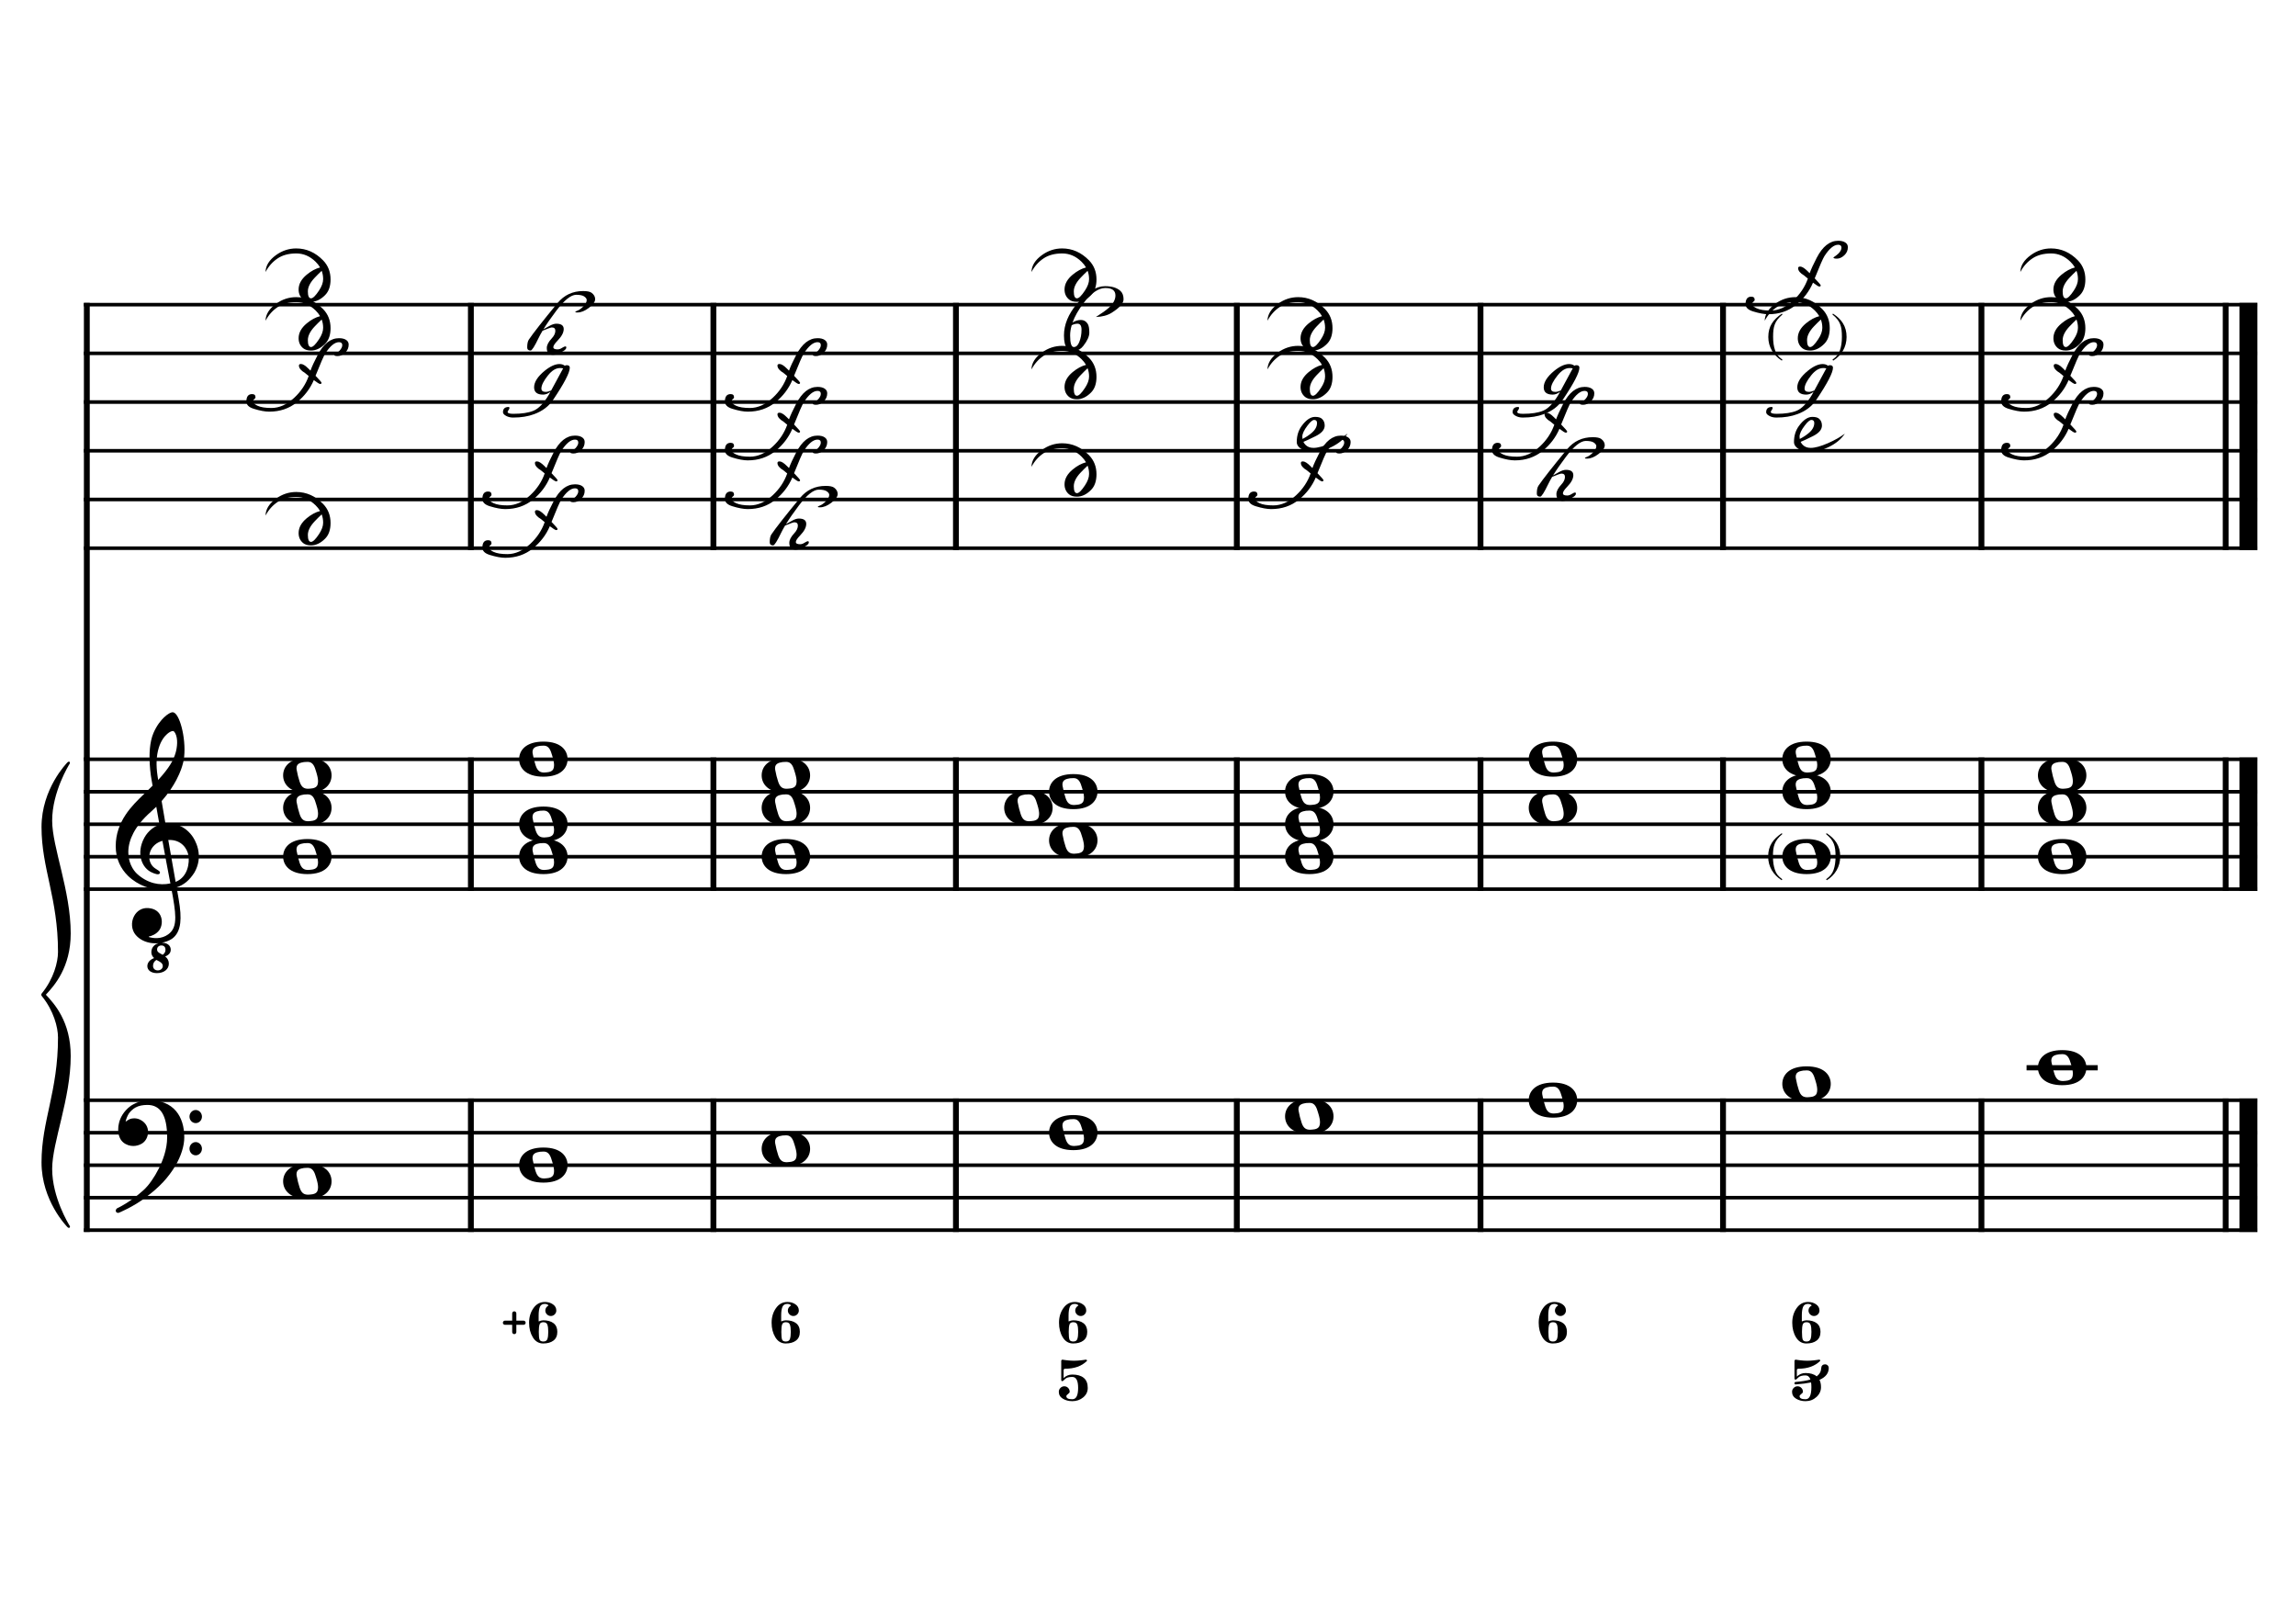 <?xml version="1.0" encoding="UTF-8" standalone="no"?>
<svg width="4209.44px" height="2976.38px" viewBox="0 0 4209.44 2976.38"
 xmlns="http://www.w3.org/2000/svg" xmlns:xlink="http://www.w3.org/1999/xlink" version="1.2" baseProfile="tiny">
<title>DoMajeur (23)</title>
<desc>Generated by MuseScore 3.6.2</desc>
<polyline class="StaffLines" fill="none" stroke="#000000" stroke-width="6.55" stroke-linejoin="bevel" points="153.819,558.425 4138.58,558.425"/>
<polyline class="StaffLines" fill="none" stroke="#000000" stroke-width="6.55" stroke-linejoin="bevel" points="153.819,647.717 4138.58,647.717"/>
<polyline class="StaffLines" fill="none" stroke="#000000" stroke-width="6.55" stroke-linejoin="bevel" points="153.819,737.008 4138.58,737.008"/>
<polyline class="StaffLines" fill="none" stroke="#000000" stroke-width="6.55" stroke-linejoin="bevel" points="153.819,826.299 4138.58,826.299"/>
<polyline class="StaffLines" fill="none" stroke="#000000" stroke-width="6.55" stroke-linejoin="bevel" points="153.819,915.591 4138.58,915.591"/>
<polyline class="StaffLines" fill="none" stroke="#000000" stroke-width="6.55" stroke-linejoin="bevel" points="153.819,1004.88 4138.58,1004.88"/>
<polyline class="StaffLines" fill="none" stroke="#000000" stroke-width="6.55" stroke-linejoin="bevel" points="153.819,1391.81 4138.58,1391.81"/>
<polyline class="StaffLines" fill="none" stroke="#000000" stroke-width="6.55" stroke-linejoin="bevel" points="153.819,1451.34 4138.58,1451.34"/>
<polyline class="StaffLines" fill="none" stroke="#000000" stroke-width="6.55" stroke-linejoin="bevel" points="153.819,1510.87 4138.58,1510.87"/>
<polyline class="StaffLines" fill="none" stroke="#000000" stroke-width="6.55" stroke-linejoin="bevel" points="153.819,1570.39 4138.58,1570.39"/>
<polyline class="StaffLines" fill="none" stroke="#000000" stroke-width="6.55" stroke-linejoin="bevel" points="153.819,1629.92 4138.58,1629.92"/>
<polyline class="StaffLines" fill="none" stroke="#000000" stroke-width="6.55" stroke-linejoin="bevel" points="153.819,2016.85 4138.58,2016.85"/>
<polyline class="StaffLines" fill="none" stroke="#000000" stroke-width="6.55" stroke-linejoin="bevel" points="153.819,2076.38 4138.58,2076.38"/>
<polyline class="StaffLines" fill="none" stroke="#000000" stroke-width="6.55" stroke-linejoin="bevel" points="153.819,2135.91 4138.58,2135.91"/>
<polyline class="StaffLines" fill="none" stroke="#000000" stroke-width="6.55" stroke-linejoin="bevel" points="153.819,2195.43 4138.58,2195.43"/>
<polyline class="StaffLines" fill="none" stroke="#000000" stroke-width="6.55" stroke-linejoin="bevel" points="153.819,2254.96 4138.58,2254.96"/>
<path class="Symbol" transform="matrix(2.381,0,0,2.381,3241.7,1570.39)" d="M0,-0.1 C0,7.7 4,14 10.4,18.1 L10.9,17.4 C7.5,14.8 6.3,13.3 5.2,10.1 C4.2,7.2 3.7,4 3.7,-0.2 C3.7,-8.1 4.8,-12.3 10.9,-17.4 L10.5,-18.1 C3.9,-13.6 0,-8.5 0,-0.1"/>
<path class="Symbol" transform="matrix(2.381,0,0,2.381,3356.46,1570.39)" d="M3.7,-0.2 C3.7,4 3.2,7.2 2.2,10.1 C1,13.3 -0.2,14.8 -3.6,17.4 L-3,18.1 C3.4,14.1 7.3,7.6 7.3,-0.1 C7.3,-8.4 3.4,-13.8 -3.2,-18.1 L-3.6,-17.4 C2.6,-12.4 3.7,-8.1 3.7,-0.2"/>
<path class="Symbol" transform="matrix(2.381,0,0,2.381,3241.97,617.953)" d="M0,-0.1 C0,7.7 4,14 10.4,18.1 L10.9,17.4 C7.5,14.8 6.3,13.3 5.2,10.1 C4.2,7.2 3.7,4 3.7,-0.2 C3.7,-8.1 4.8,-12.3 10.9,-17.4 L10.5,-18.1 C3.9,-13.6 0,-8.5 0,-0.1"/>
<path class="Symbol" transform="matrix(2.381,0,0,2.381,3368.11,617.953)" d="M3.7,-0.2 C3.7,4 3.2,7.2 2.2,10.1 C1,13.3 -0.2,14.8 -3.6,17.4 L-3,18.1 C3.4,14.1 7.3,7.6 7.3,-0.1 C7.3,-8.4 3.4,-13.8 -3.2,-18.1 L-3.6,-17.4 C2.6,-12.4 3.7,-8.1 3.7,-0.2"/>
<polyline class="BarLine" fill="none" stroke="#000000" stroke-width="10.71" stroke-linejoin="bevel" points="159.176,2013.58 159.176,2258.23"/>
<polyline class="BarLine" fill="none" stroke="#000000" stroke-width="10.71" stroke-linejoin="bevel" points="863.307,2013.58 863.307,2258.23"/>
<polyline class="BarLine" fill="none" stroke="#000000" stroke-width="10.71" stroke-linejoin="bevel" points="1307.95,2013.58 1307.95,2258.23"/>
<polyline class="BarLine" fill="none" stroke="#000000" stroke-width="10.71" stroke-linejoin="bevel" points="1752.6,2013.58 1752.6,2258.23"/>
<polyline class="BarLine" fill="none" stroke="#000000" stroke-width="10.71" stroke-linejoin="bevel" points="2267.55,2013.58 2267.55,2258.23"/>
<polyline class="BarLine" fill="none" stroke="#000000" stroke-width="10.71" stroke-linejoin="bevel" points="2714.31,2013.58 2714.31,2258.23"/>
<polyline class="BarLine" fill="none" stroke="#000000" stroke-width="10.71" stroke-linejoin="bevel" points="3158.95,2013.58 3158.95,2258.23"/>
<polyline class="BarLine" fill="none" stroke="#000000" stroke-width="10.71" stroke-linejoin="bevel" points="3632.73,2013.58 3632.73,2258.23"/>
<polyline class="BarLine" fill="none" stroke="#000000" stroke-width="10.71" stroke-linejoin="bevel" points="4080.54,2013.58 4080.54,2258.23"/>
<polyline class="BarLine" fill="none" stroke="#000000" stroke-width="32.74" stroke-linejoin="bevel" points="4122.21,2013.58 4122.21,2258.23"/>
<polyline class="BarLine" fill="none" stroke="#000000" stroke-width="10.71" stroke-linejoin="bevel" points="159.176,1388.54 159.176,2016.85"/>
<polyline class="BarLine" fill="none" stroke="#000000" stroke-width="10.71" stroke-linejoin="bevel" points="863.307,1388.54 863.307,1633.2"/>
<polyline class="BarLine" fill="none" stroke="#000000" stroke-width="10.71" stroke-linejoin="bevel" points="1307.95,1388.54 1307.95,1633.2"/>
<polyline class="BarLine" fill="none" stroke="#000000" stroke-width="10.71" stroke-linejoin="bevel" points="1752.6,1388.54 1752.6,1633.2"/>
<polyline class="BarLine" fill="none" stroke="#000000" stroke-width="10.71" stroke-linejoin="bevel" points="2267.55,1388.54 2267.55,1633.2"/>
<polyline class="BarLine" fill="none" stroke="#000000" stroke-width="10.71" stroke-linejoin="bevel" points="2714.31,1388.54 2714.31,1633.2"/>
<polyline class="BarLine" fill="none" stroke="#000000" stroke-width="10.71" stroke-linejoin="bevel" points="3158.95,1388.54 3158.95,1633.2"/>
<polyline class="BarLine" fill="none" stroke="#000000" stroke-width="10.71" stroke-linejoin="bevel" points="3632.73,1388.54 3632.73,1633.2"/>
<polyline class="BarLine" fill="none" stroke="#000000" stroke-width="10.71" stroke-linejoin="bevel" points="4080.54,1388.54 4080.54,1633.2"/>
<polyline class="BarLine" fill="none" stroke="#000000" stroke-width="32.74" stroke-linejoin="bevel" points="4122.21,1388.54 4122.21,1633.2"/>
<polyline class="BarLine" fill="none" stroke="#000000" stroke-width="10.71" stroke-linejoin="bevel" points="159.176,555.151 159.176,1391.81"/>
<polyline class="BarLine" fill="none" stroke="#000000" stroke-width="10.71" stroke-linejoin="bevel" points="863.307,555.151 863.307,1008.16"/>
<polyline class="BarLine" fill="none" stroke="#000000" stroke-width="10.71" stroke-linejoin="bevel" points="1307.95,555.151 1307.95,1008.16"/>
<polyline class="BarLine" fill="none" stroke="#000000" stroke-width="10.71" stroke-linejoin="bevel" points="1752.6,555.151 1752.6,1008.16"/>
<polyline class="BarLine" fill="none" stroke="#000000" stroke-width="10.71" stroke-linejoin="bevel" points="2267.55,555.151 2267.55,1008.16"/>
<polyline class="BarLine" fill="none" stroke="#000000" stroke-width="10.71" stroke-linejoin="bevel" points="2714.31,555.151 2714.31,1008.16"/>
<polyline class="BarLine" fill="none" stroke="#000000" stroke-width="10.71" stroke-linejoin="bevel" points="3158.95,555.151 3158.95,1008.16"/>
<polyline class="BarLine" fill="none" stroke="#000000" stroke-width="10.71" stroke-linejoin="bevel" points="3632.73,555.151 3632.73,1008.16"/>
<polyline class="BarLine" fill="none" stroke="#000000" stroke-width="10.71" stroke-linejoin="bevel" points="4080.54,555.151 4080.54,1008.16"/>
<polyline class="BarLine" fill="none" stroke="#000000" stroke-width="32.74" stroke-linejoin="bevel" points="4122.21,555.151 4122.21,1008.16"/>
<polyline class="LedgerLine" fill="none" stroke="#000000" stroke-width="9.52" stroke-linejoin="bevel" points="3715.47,1957.32 3845.95,1957.32"/>
<path class="Note" transform="matrix(2.381,0,0,2.381,519.076,2165.67)" d="M18.7,-13.6 C4.9,-13.6 0,-6.6 0,-0.1 C0,6.4 4.9,13.4 18.7,13.4 C32.5,13.4 37.3,6.4 37.3,-0.1 C37.3,-6.6 32.5,-13.6 18.7,-13.6 M10.4,-4.5 C10.3,-4.9 10.3,-5.3 10.3,-5.7 C10.3,-6.5 10.5,-7.3 10.9,-8 C11.6,-9 12.8,-9.7 14.3,-10 C15.6,-10.3 16.3,-10.5 18.9,-10.5 L19,-10.5 C23,-10.5 24.3,-6.8 25.4,-3 L25.7,-2 C26.5,0.6 26.9,2.8 26.9,4.5 C26.9,5.7 26.7,6.8 26.3,7.6 C25.7,8.7 24.7,9.4 23,9.8 C22.1,10 20.6,10.1 20.6,10.1 C20.1,10.1 19.7,10.2 19.3,10.2 C16.1,10.2 14.1,9 12.7,4.7 C11.5,1 11.3,-0.1 10.4,-4.5"/>
<path class="Note" transform="matrix(2.381,0,0,2.381,951.771,2135.91)" d="M18.7,-13.6 C4.9,-13.6 0,-6.6 0,-0.1 C0,6.4 4.9,13.4 18.7,13.4 C32.5,13.4 37.3,6.4 37.3,-0.1 C37.3,-6.6 32.5,-13.6 18.7,-13.6 M10.4,-4.5 C10.3,-4.9 10.3,-5.3 10.3,-5.7 C10.3,-6.5 10.5,-7.3 10.9,-8 C11.6,-9 12.8,-9.7 14.3,-10 C15.6,-10.3 16.3,-10.5 18.9,-10.5 L19,-10.5 C23,-10.5 24.3,-6.8 25.4,-3 L25.7,-2 C26.5,0.6 26.9,2.8 26.9,4.5 C26.9,5.7 26.7,6.8 26.3,7.6 C25.7,8.7 24.7,9.4 23,9.8 C22.1,10 20.6,10.1 20.6,10.1 C20.1,10.1 19.7,10.2 19.3,10.2 C16.1,10.2 14.1,9 12.7,4.7 C11.5,1 11.3,-0.1 10.4,-4.5"/>
<path class="Note" transform="matrix(2.381,0,0,2.381,1396.42,2106.14)" d="M18.7,-13.6 C4.9,-13.6 0,-6.6 0,-0.1 C0,6.4 4.9,13.4 18.7,13.4 C32.5,13.4 37.3,6.4 37.3,-0.1 C37.3,-6.6 32.5,-13.6 18.7,-13.6 M10.4,-4.5 C10.3,-4.9 10.3,-5.3 10.3,-5.7 C10.3,-6.5 10.5,-7.3 10.9,-8 C11.6,-9 12.8,-9.7 14.3,-10 C15.6,-10.3 16.3,-10.5 18.9,-10.5 L19,-10.5 C23,-10.5 24.3,-6.8 25.4,-3 L25.7,-2 C26.5,0.6 26.9,2.8 26.9,4.5 C26.9,5.7 26.7,6.8 26.3,7.6 C25.7,8.7 24.7,9.4 23,9.8 C22.1,10 20.6,10.1 20.6,10.1 C20.1,10.1 19.7,10.2 19.3,10.2 C16.1,10.2 14.1,9 12.7,4.7 C11.5,1 11.3,-0.1 10.4,-4.5"/>
<path class="Note" transform="matrix(2.381,0,0,2.381,1923.32,2076.38)" d="M18.7,-13.6 C4.9,-13.6 0,-6.6 0,-0.1 C0,6.4 4.9,13.4 18.7,13.4 C32.5,13.4 37.3,6.4 37.3,-0.1 C37.3,-6.6 32.5,-13.6 18.7,-13.6 M10.4,-4.5 C10.3,-4.9 10.3,-5.3 10.3,-5.7 C10.3,-6.5 10.5,-7.3 10.9,-8 C11.6,-9 12.8,-9.7 14.3,-10 C15.6,-10.3 16.3,-10.5 18.9,-10.5 L19,-10.5 C23,-10.5 24.3,-6.8 25.4,-3 L25.7,-2 C26.5,0.6 26.9,2.8 26.9,4.5 C26.9,5.7 26.7,6.8 26.3,7.6 C25.7,8.7 24.7,9.4 23,9.8 C22.1,10 20.6,10.1 20.6,10.1 C20.1,10.1 19.7,10.2 19.3,10.2 C16.1,10.2 14.1,9 12.7,4.7 C11.5,1 11.3,-0.1 10.4,-4.5"/>
<path class="Note" transform="matrix(2.381,0,0,2.381,2356.02,2046.61)" d="M18.7,-13.6 C4.9,-13.6 0,-6.6 0,-0.1 C0,6.4 4.9,13.4 18.7,13.4 C32.5,13.4 37.3,6.4 37.3,-0.1 C37.3,-6.6 32.5,-13.6 18.7,-13.6 M10.4,-4.5 C10.3,-4.9 10.3,-5.3 10.3,-5.7 C10.3,-6.5 10.5,-7.3 10.9,-8 C11.6,-9 12.8,-9.7 14.3,-10 C15.6,-10.3 16.3,-10.5 18.9,-10.5 L19,-10.5 C23,-10.5 24.3,-6.8 25.4,-3 L25.7,-2 C26.5,0.6 26.9,2.8 26.9,4.5 C26.9,5.7 26.7,6.8 26.3,7.6 C25.7,8.7 24.7,9.4 23,9.8 C22.1,10 20.6,10.1 20.6,10.1 C20.1,10.1 19.7,10.2 19.3,10.2 C16.1,10.2 14.1,9 12.7,4.7 C11.5,1 11.3,-0.1 10.4,-4.5"/>
<path class="Note" transform="matrix(2.381,0,0,2.381,2802.77,2016.85)" d="M18.7,-13.6 C4.9,-13.6 0,-6.6 0,-0.1 C0,6.4 4.9,13.4 18.7,13.4 C32.5,13.4 37.3,6.4 37.3,-0.1 C37.3,-6.6 32.5,-13.6 18.7,-13.6 M10.4,-4.5 C10.3,-4.9 10.3,-5.3 10.3,-5.7 C10.3,-6.5 10.5,-7.3 10.9,-8 C11.6,-9 12.8,-9.7 14.3,-10 C15.6,-10.3 16.3,-10.5 18.9,-10.5 L19,-10.5 C23,-10.5 24.3,-6.8 25.4,-3 L25.7,-2 C26.5,0.6 26.9,2.8 26.9,4.5 C26.9,5.7 26.7,6.8 26.3,7.6 C25.7,8.7 24.7,9.4 23,9.8 C22.1,10 20.6,10.1 20.6,10.1 C20.1,10.1 19.7,10.2 19.3,10.2 C16.1,10.2 14.1,9 12.7,4.7 C11.5,1 11.3,-0.1 10.4,-4.5"/>
<path class="Note" transform="matrix(2.381,0,0,2.381,3267.65,1987.09)" d="M18.7,-13.6 C4.9,-13.6 0,-6.6 0,-0.1 C0,6.4 4.9,13.4 18.7,13.4 C32.5,13.4 37.3,6.4 37.3,-0.1 C37.3,-6.6 32.5,-13.6 18.7,-13.6 M10.4,-4.5 C10.3,-4.9 10.3,-5.3 10.3,-5.7 C10.3,-6.5 10.5,-7.3 10.9,-8 C11.6,-9 12.8,-9.7 14.3,-10 C15.6,-10.3 16.3,-10.5 18.9,-10.5 L19,-10.5 C23,-10.5 24.3,-6.8 25.4,-3 L25.7,-2 C26.5,0.6 26.9,2.8 26.9,4.5 C26.9,5.7 26.7,6.8 26.3,7.6 C25.7,8.7 24.7,9.4 23,9.8 C22.1,10 20.6,10.1 20.6,10.1 C20.1,10.1 19.7,10.2 19.3,10.2 C16.1,10.2 14.1,9 12.7,4.7 C11.5,1 11.3,-0.1 10.4,-4.5"/>
<path class="Note" transform="matrix(2.381,0,0,2.381,3736.31,1957.32)" d="M18.7,-13.6 C4.9,-13.6 0,-6.6 0,-0.1 C0,6.4 4.9,13.4 18.7,13.4 C32.5,13.4 37.3,6.4 37.3,-0.1 C37.3,-6.6 32.5,-13.6 18.7,-13.6 M10.4,-4.5 C10.3,-4.9 10.3,-5.3 10.3,-5.7 C10.3,-6.5 10.5,-7.3 10.9,-8 C11.6,-9 12.8,-9.7 14.3,-10 C15.6,-10.3 16.3,-10.5 18.9,-10.5 L19,-10.5 C23,-10.5 24.3,-6.8 25.4,-3 L25.7,-2 C26.5,0.6 26.9,2.8 26.9,4.5 C26.9,5.7 26.7,6.8 26.3,7.6 C25.7,8.7 24.7,9.4 23,9.8 C22.1,10 20.6,10.1 20.6,10.1 C20.1,10.1 19.7,10.2 19.3,10.2 C16.1,10.2 14.1,9 12.7,4.7 C11.5,1 11.3,-0.1 10.4,-4.5"/>
<path class="Note" transform="matrix(2.381,0,0,2.381,519.076,1570.39)" d="M18.7,-13.6 C4.9,-13.6 0,-6.6 0,-0.1 C0,6.4 4.9,13.4 18.7,13.4 C32.5,13.4 37.3,6.4 37.3,-0.1 C37.3,-6.6 32.5,-13.6 18.7,-13.6 M10.4,-4.5 C10.3,-4.9 10.3,-5.3 10.3,-5.7 C10.3,-6.5 10.5,-7.3 10.9,-8 C11.6,-9 12.8,-9.7 14.3,-10 C15.6,-10.3 16.3,-10.5 18.9,-10.5 L19,-10.5 C23,-10.5 24.3,-6.8 25.4,-3 L25.7,-2 C26.5,0.6 26.9,2.8 26.9,4.5 C26.9,5.7 26.7,6.8 26.3,7.6 C25.7,8.7 24.7,9.4 23,9.8 C22.1,10 20.6,10.1 20.6,10.1 C20.1,10.1 19.7,10.2 19.3,10.2 C16.1,10.2 14.1,9 12.7,4.7 C11.5,1 11.3,-0.1 10.4,-4.5"/>
<path class="Note" transform="matrix(2.381,0,0,2.381,519.076,1481.1)" d="M18.7,-13.6 C4.9,-13.6 0,-6.6 0,-0.1 C0,6.4 4.9,13.4 18.7,13.4 C32.5,13.4 37.3,6.4 37.3,-0.1 C37.3,-6.6 32.5,-13.6 18.7,-13.6 M10.4,-4.5 C10.3,-4.9 10.3,-5.3 10.3,-5.7 C10.3,-6.5 10.5,-7.3 10.9,-8 C11.6,-9 12.8,-9.7 14.3,-10 C15.6,-10.3 16.3,-10.5 18.9,-10.5 L19,-10.5 C23,-10.5 24.3,-6.8 25.4,-3 L25.7,-2 C26.5,0.6 26.9,2.8 26.9,4.5 C26.9,5.7 26.7,6.8 26.3,7.6 C25.7,8.7 24.7,9.4 23,9.8 C22.1,10 20.6,10.1 20.6,10.1 C20.1,10.1 19.7,10.2 19.3,10.2 C16.1,10.2 14.1,9 12.7,4.7 C11.5,1 11.3,-0.1 10.4,-4.5"/>
<path class="Note" transform="matrix(2.381,0,0,2.381,519.076,1421.57)" d="M18.7,-13.6 C4.9,-13.6 0,-6.6 0,-0.1 C0,6.4 4.9,13.4 18.7,13.4 C32.5,13.4 37.3,6.4 37.3,-0.1 C37.3,-6.6 32.5,-13.6 18.7,-13.6 M10.4,-4.5 C10.3,-4.9 10.3,-5.3 10.3,-5.7 C10.3,-6.5 10.5,-7.3 10.9,-8 C11.6,-9 12.8,-9.7 14.3,-10 C15.6,-10.3 16.3,-10.5 18.9,-10.5 L19,-10.5 C23,-10.5 24.3,-6.8 25.4,-3 L25.7,-2 C26.5,0.6 26.9,2.8 26.9,4.5 C26.9,5.7 26.7,6.8 26.3,7.6 C25.7,8.7 24.7,9.4 23,9.8 C22.1,10 20.6,10.1 20.6,10.1 C20.1,10.1 19.7,10.2 19.3,10.2 C16.1,10.2 14.1,9 12.7,4.7 C11.5,1 11.3,-0.1 10.4,-4.5"/>
<path class="Note" transform="matrix(2.381,0,0,2.381,951.771,1570.39)" d="M18.7,-13.6 C4.9,-13.6 0,-6.6 0,-0.1 C0,6.4 4.9,13.4 18.7,13.4 C32.5,13.4 37.3,6.4 37.3,-0.1 C37.3,-6.6 32.5,-13.6 18.7,-13.6 M10.4,-4.5 C10.3,-4.9 10.3,-5.3 10.3,-5.7 C10.3,-6.5 10.5,-7.3 10.9,-8 C11.6,-9 12.8,-9.7 14.3,-10 C15.6,-10.3 16.3,-10.5 18.9,-10.5 L19,-10.5 C23,-10.5 24.3,-6.8 25.4,-3 L25.7,-2 C26.5,0.6 26.9,2.8 26.9,4.5 C26.9,5.7 26.7,6.8 26.3,7.6 C25.7,8.7 24.7,9.4 23,9.8 C22.1,10 20.6,10.1 20.6,10.1 C20.1,10.1 19.7,10.2 19.3,10.2 C16.1,10.2 14.1,9 12.7,4.7 C11.5,1 11.3,-0.1 10.4,-4.5"/>
<path class="Note" transform="matrix(2.381,0,0,2.381,951.771,1510.87)" d="M18.7,-13.6 C4.9,-13.6 0,-6.6 0,-0.1 C0,6.4 4.9,13.4 18.7,13.4 C32.5,13.4 37.3,6.4 37.3,-0.1 C37.3,-6.6 32.5,-13.6 18.7,-13.6 M10.4,-4.5 C10.3,-4.9 10.3,-5.3 10.3,-5.7 C10.3,-6.5 10.5,-7.3 10.9,-8 C11.6,-9 12.8,-9.7 14.3,-10 C15.6,-10.3 16.3,-10.5 18.9,-10.5 L19,-10.5 C23,-10.5 24.3,-6.8 25.4,-3 L25.7,-2 C26.5,0.6 26.9,2.8 26.9,4.5 C26.9,5.7 26.7,6.8 26.3,7.6 C25.7,8.7 24.7,9.4 23,9.8 C22.1,10 20.6,10.1 20.6,10.1 C20.1,10.1 19.7,10.2 19.3,10.2 C16.1,10.2 14.1,9 12.7,4.7 C11.5,1 11.3,-0.1 10.4,-4.5"/>
<path class="Note" transform="matrix(2.381,0,0,2.381,951.771,1391.81)" d="M18.7,-13.6 C4.9,-13.6 0,-6.6 0,-0.1 C0,6.4 4.9,13.4 18.7,13.4 C32.5,13.4 37.3,6.4 37.3,-0.1 C37.3,-6.6 32.5,-13.6 18.7,-13.6 M10.4,-4.5 C10.3,-4.9 10.3,-5.3 10.3,-5.7 C10.3,-6.5 10.5,-7.3 10.9,-8 C11.6,-9 12.8,-9.7 14.3,-10 C15.6,-10.3 16.3,-10.5 18.9,-10.5 L19,-10.5 C23,-10.5 24.3,-6.8 25.4,-3 L25.7,-2 C26.5,0.6 26.9,2.8 26.9,4.5 C26.9,5.7 26.7,6.8 26.3,7.6 C25.7,8.7 24.7,9.4 23,9.8 C22.1,10 20.6,10.1 20.6,10.1 C20.1,10.1 19.7,10.2 19.3,10.2 C16.1,10.2 14.1,9 12.7,4.7 C11.5,1 11.3,-0.1 10.4,-4.5"/>
<path class="Note" transform="matrix(2.381,0,0,2.381,1396.42,1570.39)" d="M18.7,-13.6 C4.9,-13.6 0,-6.6 0,-0.1 C0,6.4 4.9,13.4 18.7,13.4 C32.5,13.4 37.3,6.4 37.3,-0.1 C37.3,-6.6 32.5,-13.6 18.7,-13.6 M10.4,-4.5 C10.3,-4.9 10.3,-5.3 10.3,-5.7 C10.3,-6.5 10.5,-7.3 10.9,-8 C11.6,-9 12.8,-9.7 14.3,-10 C15.6,-10.3 16.3,-10.5 18.9,-10.5 L19,-10.5 C23,-10.5 24.3,-6.8 25.4,-3 L25.7,-2 C26.5,0.6 26.9,2.8 26.9,4.5 C26.9,5.7 26.7,6.8 26.3,7.6 C25.7,8.7 24.7,9.4 23,9.8 C22.1,10 20.6,10.1 20.6,10.1 C20.1,10.1 19.7,10.2 19.3,10.2 C16.1,10.2 14.1,9 12.7,4.7 C11.5,1 11.3,-0.1 10.4,-4.5"/>
<path class="Note" transform="matrix(2.381,0,0,2.381,1396.42,1481.1)" d="M18.7,-13.6 C4.9,-13.6 0,-6.6 0,-0.1 C0,6.4 4.9,13.4 18.7,13.4 C32.5,13.4 37.3,6.4 37.3,-0.1 C37.3,-6.6 32.5,-13.6 18.7,-13.6 M10.4,-4.5 C10.3,-4.9 10.3,-5.3 10.3,-5.7 C10.3,-6.5 10.5,-7.3 10.9,-8 C11.6,-9 12.8,-9.7 14.3,-10 C15.6,-10.3 16.3,-10.5 18.9,-10.5 L19,-10.5 C23,-10.5 24.3,-6.8 25.4,-3 L25.7,-2 C26.5,0.6 26.9,2.8 26.9,4.5 C26.9,5.7 26.7,6.8 26.3,7.6 C25.7,8.7 24.7,9.4 23,9.8 C22.1,10 20.6,10.1 20.6,10.1 C20.1,10.1 19.7,10.2 19.3,10.2 C16.1,10.2 14.1,9 12.7,4.7 C11.5,1 11.3,-0.1 10.4,-4.5"/>
<path class="Note" transform="matrix(2.381,0,0,2.381,1396.42,1421.57)" d="M18.7,-13.6 C4.9,-13.6 0,-6.6 0,-0.1 C0,6.4 4.9,13.4 18.7,13.4 C32.5,13.4 37.3,6.4 37.3,-0.1 C37.3,-6.6 32.5,-13.6 18.7,-13.6 M10.4,-4.5 C10.3,-4.9 10.3,-5.3 10.3,-5.7 C10.3,-6.5 10.5,-7.3 10.9,-8 C11.6,-9 12.8,-9.7 14.3,-10 C15.6,-10.3 16.3,-10.5 18.9,-10.5 L19,-10.5 C23,-10.5 24.3,-6.8 25.4,-3 L25.7,-2 C26.5,0.6 26.9,2.8 26.9,4.5 C26.9,5.7 26.7,6.8 26.3,7.6 C25.7,8.7 24.7,9.4 23,9.8 C22.1,10 20.6,10.1 20.6,10.1 C20.1,10.1 19.7,10.2 19.3,10.2 C16.1,10.2 14.1,9 12.7,4.7 C11.5,1 11.3,-0.1 10.4,-4.5"/>
<path class="Note" transform="matrix(2.381,0,0,2.381,1923.32,1540.63)" d="M18.7,-13.6 C4.9,-13.6 0,-6.6 0,-0.1 C0,6.4 4.9,13.4 18.7,13.4 C32.5,13.4 37.3,6.4 37.3,-0.1 C37.3,-6.6 32.5,-13.6 18.7,-13.6 M10.4,-4.5 C10.3,-4.9 10.3,-5.3 10.3,-5.7 C10.3,-6.5 10.5,-7.3 10.9,-8 C11.6,-9 12.8,-9.7 14.3,-10 C15.6,-10.3 16.3,-10.5 18.9,-10.5 L19,-10.5 C23,-10.5 24.3,-6.8 25.4,-3 L25.7,-2 C26.5,0.6 26.9,2.8 26.9,4.5 C26.9,5.7 26.7,6.8 26.3,7.6 C25.7,8.7 24.7,9.4 23,9.8 C22.1,10 20.6,10.1 20.6,10.1 C20.1,10.1 19.7,10.2 19.3,10.2 C16.1,10.2 14.1,9 12.7,4.7 C11.5,1 11.3,-0.1 10.4,-4.5"/>
<path class="Note" transform="matrix(2.381,0,0,2.381,1841.06,1481.1)" d="M18.7,-13.6 C4.9,-13.6 0,-6.6 0,-0.1 C0,6.4 4.9,13.4 18.7,13.4 C32.5,13.4 37.3,6.4 37.3,-0.1 C37.3,-6.6 32.5,-13.6 18.7,-13.6 M10.4,-4.5 C10.3,-4.9 10.3,-5.3 10.3,-5.7 C10.3,-6.5 10.5,-7.3 10.9,-8 C11.6,-9 12.8,-9.7 14.3,-10 C15.6,-10.3 16.3,-10.5 18.9,-10.5 L19,-10.5 C23,-10.5 24.3,-6.8 25.4,-3 L25.7,-2 C26.5,0.6 26.9,2.8 26.9,4.5 C26.9,5.7 26.7,6.8 26.3,7.6 C25.7,8.7 24.7,9.4 23,9.8 C22.1,10 20.6,10.1 20.6,10.1 C20.1,10.1 19.7,10.2 19.3,10.2 C16.1,10.2 14.1,9 12.7,4.7 C11.5,1 11.3,-0.1 10.4,-4.5"/>
<path class="Note" transform="matrix(2.381,0,0,2.381,1923.32,1451.34)" d="M18.7,-13.6 C4.9,-13.6 0,-6.6 0,-0.1 C0,6.4 4.9,13.4 18.7,13.4 C32.5,13.4 37.3,6.4 37.3,-0.1 C37.3,-6.6 32.5,-13.6 18.7,-13.6 M10.4,-4.5 C10.3,-4.9 10.3,-5.3 10.3,-5.7 C10.3,-6.5 10.5,-7.3 10.9,-8 C11.6,-9 12.8,-9.7 14.3,-10 C15.6,-10.3 16.3,-10.5 18.9,-10.5 L19,-10.5 C23,-10.5 24.3,-6.8 25.4,-3 L25.7,-2 C26.5,0.6 26.9,2.8 26.9,4.5 C26.9,5.7 26.7,6.8 26.3,7.6 C25.7,8.7 24.7,9.4 23,9.8 C22.1,10 20.6,10.1 20.6,10.1 C20.1,10.1 19.7,10.2 19.3,10.2 C16.1,10.2 14.1,9 12.7,4.7 C11.5,1 11.3,-0.1 10.4,-4.5"/>
<path class="Note" transform="matrix(2.381,0,0,2.381,2356.02,1570.39)" d="M18.7,-13.6 C4.9,-13.6 0,-6.6 0,-0.1 C0,6.4 4.9,13.4 18.7,13.4 C32.5,13.4 37.3,6.4 37.3,-0.1 C37.3,-6.6 32.5,-13.6 18.7,-13.6 M10.4,-4.5 C10.3,-4.9 10.3,-5.3 10.3,-5.7 C10.3,-6.5 10.5,-7.3 10.9,-8 C11.6,-9 12.8,-9.7 14.3,-10 C15.6,-10.3 16.3,-10.5 18.9,-10.5 L19,-10.5 C23,-10.5 24.3,-6.8 25.4,-3 L25.7,-2 C26.5,0.6 26.9,2.8 26.9,4.5 C26.9,5.7 26.7,6.8 26.3,7.6 C25.7,8.7 24.7,9.4 23,9.8 C22.1,10 20.6,10.1 20.6,10.1 C20.1,10.1 19.7,10.2 19.3,10.2 C16.1,10.2 14.1,9 12.7,4.7 C11.5,1 11.3,-0.1 10.4,-4.5"/>
<path class="Note" transform="matrix(2.381,0,0,2.381,2356.02,1510.87)" d="M18.7,-13.6 C4.9,-13.6 0,-6.6 0,-0.1 C0,6.4 4.9,13.4 18.7,13.4 C32.5,13.4 37.3,6.4 37.3,-0.1 C37.3,-6.6 32.5,-13.6 18.7,-13.6 M10.4,-4.5 C10.3,-4.9 10.3,-5.3 10.3,-5.7 C10.3,-6.5 10.5,-7.3 10.9,-8 C11.6,-9 12.8,-9.7 14.3,-10 C15.6,-10.3 16.3,-10.5 18.9,-10.5 L19,-10.5 C23,-10.5 24.3,-6.8 25.4,-3 L25.7,-2 C26.5,0.6 26.9,2.8 26.9,4.5 C26.9,5.7 26.7,6.8 26.3,7.6 C25.7,8.7 24.7,9.4 23,9.8 C22.1,10 20.6,10.1 20.6,10.1 C20.1,10.1 19.7,10.2 19.3,10.2 C16.1,10.2 14.1,9 12.7,4.7 C11.5,1 11.3,-0.1 10.4,-4.5"/>
<path class="Note" transform="matrix(2.381,0,0,2.381,2356.02,1451.34)" d="M18.7,-13.6 C4.9,-13.6 0,-6.6 0,-0.1 C0,6.4 4.9,13.4 18.7,13.4 C32.5,13.4 37.3,6.4 37.3,-0.1 C37.3,-6.6 32.5,-13.6 18.7,-13.6 M10.4,-4.5 C10.3,-4.9 10.3,-5.3 10.3,-5.7 C10.3,-6.5 10.5,-7.3 10.9,-8 C11.6,-9 12.8,-9.7 14.3,-10 C15.6,-10.3 16.3,-10.5 18.9,-10.5 L19,-10.5 C23,-10.5 24.3,-6.8 25.4,-3 L25.7,-2 C26.5,0.6 26.9,2.8 26.9,4.5 C26.9,5.7 26.7,6.8 26.3,7.6 C25.7,8.7 24.7,9.4 23,9.8 C22.1,10 20.6,10.1 20.6,10.1 C20.1,10.1 19.7,10.2 19.3,10.2 C16.1,10.2 14.1,9 12.7,4.7 C11.5,1 11.3,-0.1 10.4,-4.5"/>
<path class="Note" transform="matrix(2.381,0,0,2.381,2802.77,1481.1)" d="M18.7,-13.6 C4.9,-13.6 0,-6.6 0,-0.1 C0,6.4 4.9,13.4 18.7,13.4 C32.5,13.4 37.3,6.4 37.3,-0.1 C37.3,-6.6 32.5,-13.6 18.7,-13.6 M10.4,-4.5 C10.3,-4.9 10.3,-5.3 10.3,-5.7 C10.3,-6.5 10.5,-7.3 10.9,-8 C11.6,-9 12.8,-9.7 14.3,-10 C15.6,-10.3 16.3,-10.5 18.9,-10.5 L19,-10.5 C23,-10.5 24.3,-6.8 25.4,-3 L25.7,-2 C26.5,0.6 26.9,2.8 26.9,4.5 C26.9,5.7 26.7,6.8 26.3,7.6 C25.7,8.7 24.7,9.4 23,9.8 C22.1,10 20.6,10.1 20.6,10.1 C20.1,10.1 19.7,10.2 19.3,10.2 C16.1,10.2 14.1,9 12.7,4.7 C11.5,1 11.3,-0.1 10.4,-4.5"/>
<path class="Note" transform="matrix(2.381,0,0,2.381,2802.77,1391.81)" d="M18.7,-13.6 C4.9,-13.6 0,-6.6 0,-0.1 C0,6.4 4.9,13.4 18.7,13.4 C32.5,13.4 37.3,6.4 37.3,-0.1 C37.3,-6.6 32.5,-13.6 18.7,-13.6 M10.4,-4.5 C10.3,-4.9 10.3,-5.3 10.3,-5.7 C10.3,-6.5 10.5,-7.3 10.9,-8 C11.6,-9 12.8,-9.7 14.3,-10 C15.6,-10.3 16.3,-10.5 18.9,-10.5 L19,-10.5 C23,-10.5 24.3,-6.8 25.4,-3 L25.7,-2 C26.5,0.6 26.9,2.8 26.9,4.5 C26.9,5.7 26.7,6.8 26.3,7.6 C25.7,8.7 24.7,9.4 23,9.8 C22.1,10 20.6,10.1 20.6,10.1 C20.1,10.1 19.7,10.2 19.3,10.2 C16.1,10.2 14.1,9 12.7,4.7 C11.5,1 11.3,-0.1 10.4,-4.5"/>
<path class="Note" transform="matrix(2.381,0,0,2.381,3267.65,1570.39)" d="M18.7,-13.6 C4.9,-13.6 0,-6.6 0,-0.1 C0,6.4 4.9,13.4 18.7,13.4 C32.5,13.4 37.3,6.4 37.3,-0.1 C37.3,-6.6 32.5,-13.6 18.7,-13.6 M10.4,-4.5 C10.3,-4.9 10.3,-5.3 10.3,-5.7 C10.3,-6.5 10.5,-7.3 10.9,-8 C11.6,-9 12.8,-9.7 14.3,-10 C15.6,-10.3 16.3,-10.5 18.9,-10.5 L19,-10.5 C23,-10.5 24.3,-6.8 25.4,-3 L25.7,-2 C26.5,0.6 26.9,2.8 26.9,4.5 C26.9,5.7 26.7,6.8 26.3,7.6 C25.7,8.7 24.7,9.4 23,9.8 C22.1,10 20.6,10.1 20.6,10.1 C20.1,10.1 19.7,10.2 19.3,10.2 C16.1,10.2 14.1,9 12.7,4.7 C11.5,1 11.3,-0.1 10.4,-4.5"/>
<path class="Note" transform="matrix(2.381,0,0,2.381,3267.65,1451.34)" d="M18.7,-13.6 C4.9,-13.6 0,-6.6 0,-0.1 C0,6.4 4.9,13.4 18.7,13.4 C32.5,13.4 37.3,6.4 37.3,-0.1 C37.3,-6.6 32.5,-13.6 18.7,-13.6 M10.4,-4.5 C10.3,-4.9 10.3,-5.3 10.3,-5.7 C10.3,-6.5 10.5,-7.3 10.9,-8 C11.6,-9 12.8,-9.7 14.3,-10 C15.6,-10.3 16.3,-10.5 18.9,-10.5 L19,-10.5 C23,-10.5 24.3,-6.8 25.4,-3 L25.7,-2 C26.5,0.6 26.9,2.8 26.9,4.5 C26.9,5.7 26.7,6.8 26.3,7.6 C25.7,8.7 24.7,9.4 23,9.8 C22.1,10 20.6,10.1 20.6,10.1 C20.1,10.1 19.7,10.2 19.3,10.2 C16.1,10.2 14.1,9 12.7,4.7 C11.5,1 11.3,-0.1 10.4,-4.5"/>
<path class="Note" transform="matrix(2.381,0,0,2.381,3267.65,1391.81)" d="M18.7,-13.6 C4.9,-13.6 0,-6.6 0,-0.1 C0,6.4 4.9,13.4 18.7,13.4 C32.5,13.4 37.3,6.4 37.3,-0.1 C37.3,-6.6 32.5,-13.6 18.7,-13.6 M10.4,-4.5 C10.3,-4.9 10.3,-5.3 10.3,-5.7 C10.3,-6.5 10.5,-7.3 10.9,-8 C11.6,-9 12.8,-9.7 14.3,-10 C15.6,-10.3 16.3,-10.5 18.9,-10.5 L19,-10.5 C23,-10.5 24.3,-6.8 25.4,-3 L25.7,-2 C26.5,0.6 26.9,2.8 26.9,4.5 C26.9,5.7 26.7,6.8 26.3,7.6 C25.7,8.7 24.7,9.4 23,9.8 C22.1,10 20.6,10.1 20.6,10.1 C20.1,10.1 19.7,10.2 19.3,10.2 C16.1,10.2 14.1,9 12.7,4.7 C11.5,1 11.3,-0.1 10.4,-4.5"/>
<path class="Note" transform="matrix(2.381,0,0,2.381,3736.31,1570.39)" d="M18.7,-13.6 C4.9,-13.6 0,-6.6 0,-0.1 C0,6.4 4.9,13.4 18.7,13.4 C32.5,13.4 37.3,6.4 37.3,-0.1 C37.3,-6.6 32.5,-13.6 18.7,-13.6 M10.4,-4.5 C10.3,-4.9 10.3,-5.3 10.3,-5.7 C10.3,-6.5 10.5,-7.3 10.9,-8 C11.6,-9 12.8,-9.7 14.3,-10 C15.6,-10.3 16.3,-10.5 18.9,-10.5 L19,-10.5 C23,-10.5 24.3,-6.8 25.4,-3 L25.7,-2 C26.5,0.6 26.9,2.8 26.9,4.5 C26.9,5.7 26.7,6.8 26.3,7.6 C25.7,8.7 24.7,9.4 23,9.8 C22.1,10 20.6,10.1 20.6,10.1 C20.1,10.1 19.7,10.2 19.3,10.2 C16.1,10.2 14.1,9 12.7,4.7 C11.5,1 11.3,-0.1 10.4,-4.5"/>
<path class="Note" transform="matrix(2.381,0,0,2.381,3736.31,1481.1)" d="M18.7,-13.6 C4.9,-13.6 0,-6.6 0,-0.1 C0,6.4 4.9,13.4 18.7,13.4 C32.5,13.4 37.3,6.4 37.3,-0.1 C37.3,-6.6 32.5,-13.6 18.7,-13.6 M10.4,-4.5 C10.3,-4.9 10.3,-5.3 10.3,-5.7 C10.3,-6.5 10.5,-7.3 10.9,-8 C11.6,-9 12.8,-9.7 14.3,-10 C15.6,-10.3 16.3,-10.5 18.9,-10.5 L19,-10.5 C23,-10.5 24.3,-6.8 25.4,-3 L25.7,-2 C26.5,0.6 26.9,2.8 26.9,4.5 C26.9,5.7 26.7,6.8 26.3,7.6 C25.7,8.7 24.7,9.4 23,9.8 C22.1,10 20.6,10.1 20.6,10.1 C20.1,10.1 19.7,10.2 19.3,10.2 C16.1,10.2 14.1,9 12.7,4.7 C11.5,1 11.3,-0.1 10.4,-4.5"/>
<path class="Note" transform="matrix(2.381,0,0,2.381,3736.31,1421.57)" d="M18.7,-13.6 C4.9,-13.6 0,-6.6 0,-0.1 C0,6.4 4.9,13.4 18.7,13.4 C32.5,13.4 37.3,6.4 37.3,-0.1 C37.3,-6.6 32.5,-13.6 18.7,-13.6 M10.4,-4.5 C10.3,-4.9 10.3,-5.3 10.3,-5.7 C10.3,-6.5 10.5,-7.3 10.9,-8 C11.6,-9 12.8,-9.7 14.3,-10 C15.6,-10.3 16.3,-10.5 18.9,-10.5 L19,-10.5 C23,-10.5 24.3,-6.8 25.4,-3 L25.7,-2 C26.5,0.6 26.9,2.8 26.9,4.5 C26.9,5.7 26.7,6.8 26.3,7.6 C25.7,8.7 24.7,9.4 23,9.8 C22.1,10 20.6,10.1 20.6,10.1 C20.1,10.1 19.7,10.2 19.3,10.2 C16.1,10.2 14.1,9 12.7,4.7 C11.5,1 11.3,-0.1 10.4,-4.5"/>
<path class="Note" d="M486.807,945.081 C487.117,933.383 493.586,923.001 506.214,913.937 C517.448,905.879 529.727,901.851 543.053,901.851 C561.724,901.851 578.187,909.172 592.443,923.815 C601.507,933.189 606.039,944.81 606.039,958.678 C606.039,971.151 602.708,980.719 596.045,987.382 C587.91,995.594 579.311,999.7 570.246,999.7 C564.048,999.7 559.245,998.306 555.836,995.517 C550.258,990.946 547.469,984.825 547.469,977.155 C547.469,967.239 552.427,958.174 562.344,949.962 C570.479,943.222 578.652,938.806 586.864,936.714 C584.695,932.995 581.945,929.509 578.613,926.255 C568.232,916.106 556.456,911.031 543.285,911.031 C529.572,911.031 518.222,914.014 509.236,919.98 C499.939,926.1 492.462,934.467 486.807,945.081 M589.77,942.873 C585.509,946.824 581.248,951.047 576.986,955.54 C568.619,964.372 564.436,972.739 564.436,980.642 C564.436,989.086 566.373,993.309 570.246,993.309 C573.733,993.309 578.613,988.544 584.889,979.015 C589.925,971.422 592.443,964.45 592.443,958.097 C592.443,952.674 591.552,947.599 589.77,942.873"/>
<path class="Note" d="M486.807,587.916 C487.117,576.217 493.586,565.836 506.214,556.771 C517.448,548.714 529.727,544.685 543.053,544.685 C561.724,544.685 578.187,552.007 592.443,566.649 C601.507,576.024 606.039,587.645 606.039,601.513 C606.039,613.986 602.708,623.554 596.045,630.217 C587.91,638.429 579.311,642.535 570.246,642.535 C564.048,642.535 559.245,641.14 555.836,638.351 C550.258,633.78 547.469,627.66 547.469,619.99 C547.469,610.073 552.427,601.009 562.344,592.797 C570.479,586.056 578.652,581.64 586.864,579.549 C584.695,575.83 581.945,572.344 578.613,569.09 C568.232,558.941 556.456,553.866 543.285,553.866 C529.572,553.866 518.222,556.849 509.236,562.814 C499.939,568.935 492.462,577.302 486.807,587.916 M589.77,585.708 C585.509,589.659 581.248,593.881 576.986,598.375 C568.619,607.207 564.436,615.574 564.436,623.476 C564.436,631.921 566.373,636.143 570.246,636.143 C573.733,636.143 578.613,631.379 584.889,621.849 C589.925,614.257 592.443,607.284 592.443,600.931 C592.443,595.508 591.552,590.434 589.77,585.708"/>
<path class="Note" d="M486.807,498.624 C487.117,486.926 493.586,476.544 506.214,467.48 C517.448,459.423 529.727,455.394 543.053,455.394 C561.724,455.394 578.187,462.715 592.443,477.358 C601.507,486.732 606.039,498.353 606.039,512.221 C606.039,524.694 602.708,534.263 596.045,540.925 C587.91,549.138 579.311,553.244 570.246,553.244 C564.048,553.244 559.245,551.849 555.836,549.06 C550.258,544.489 547.469,538.369 547.469,530.699 C547.469,520.782 552.427,511.718 562.344,503.505 C570.479,496.765 578.652,492.349 586.864,490.257 C584.695,486.539 581.945,483.052 578.613,479.798 C568.232,469.649 556.456,464.575 543.285,464.575 C529.572,464.575 518.222,467.557 509.236,473.523 C499.939,479.643 492.462,488.011 486.807,498.624 M589.77,496.416 C585.509,500.368 581.248,504.59 576.986,509.083 C568.619,517.916 564.436,526.283 564.436,534.185 C564.436,542.63 566.373,546.852 570.246,546.852 C573.733,546.852 578.613,542.087 584.889,532.558 C589.925,524.966 592.443,517.993 592.443,511.64 C592.443,506.217 591.552,501.142 589.77,496.416"/>
<path class="Note" d="M612.77,650.479 C617.109,647.535 620.247,645.094 622.183,643.157 C625.747,639.361 627.529,635.875 627.529,632.698 C627.529,629.057 625.515,627.236 621.486,627.236 C613.661,627.236 605.294,634.132 596.385,647.922 C593.673,652.106 587.708,665.741 578.488,688.828 C585.848,696.421 589.528,700.721 589.528,701.728 C589.528,703.122 588.637,703.819 586.855,703.819 C585.461,703.819 581.626,701.457 575.35,696.731 C568.533,712.613 558.19,726.171 544.322,737.404 C530.144,748.871 513.216,754.604 493.538,754.604 C486.023,754.604 476.61,752.86 465.299,749.374 C456.234,746.585 451.702,742.13 451.702,736.01 C451.702,726.945 455.188,722.413 462.161,722.413 C466.345,722.413 468.436,724.35 468.436,728.224 C468.436,729.463 467.468,730.78 465.531,732.175 C464.524,732.872 464.02,734.228 464.02,736.242 C464.02,738.644 466.693,741.123 472.039,743.68 C477.85,746.469 486.372,747.863 497.605,747.863 C512.093,747.863 526.077,741.588 539.558,729.037 C551.798,717.649 560.592,704.401 565.937,689.293 C563.846,687.589 561.599,685.729 559.197,683.715 C551.76,679.299 548.041,674.767 548.041,670.118 C548.041,668.181 549.319,667.213 551.876,667.213 C555.285,667.213 559.894,670.118 565.705,675.929 C566.945,677.168 568.107,678.331 569.191,679.415 C571.903,671.978 576.241,662.526 582.207,651.06 C592.976,630.297 606.069,619.915 621.486,619.915 C626.987,619.915 631.325,620.961 634.502,623.053 C637.678,625.145 639.267,628.011 639.267,631.652 C639.267,637.463 637.136,642.383 632.875,646.411 C628.459,650.595 623.849,652.687 619.046,652.687 C614.862,652.687 612.77,651.951 612.77,650.479"/>
<path class="Note" d="M1045.47,918.353 C1049.8,915.409 1052.94,912.968 1054.88,911.031 C1058.44,907.235 1060.22,903.749 1060.22,900.572 C1060.22,896.931 1058.21,895.11 1054.18,895.11 C1046.36,895.11 1037.99,902.006 1029.08,915.796 C1026.37,919.98 1020.4,933.615 1011.18,956.702 C1018.54,964.295 1022.22,968.595 1022.22,969.602 C1022.22,970.996 1021.33,971.693 1019.55,971.693 C1018.16,971.693 1014.32,969.331 1008.05,964.605 C1001.23,980.487 990.885,994.045 977.017,1005.28 C962.839,1016.74 945.911,1022.48 926.233,1022.48 C918.718,1022.48 909.305,1020.73 897.994,1017.25 C888.929,1014.46 884.397,1010 884.397,1003.88 C884.397,994.819 887.883,990.287 894.856,990.287 C899.039,990.287 901.131,992.224 901.131,996.098 C901.131,997.337 900.163,998.654 898.226,1000.05 C897.219,1000.75 896.715,1002.1 896.715,1004.12 C896.715,1006.52 899.388,1009 904.734,1011.55 C910.544,1014.34 919.066,1015.74 930.3,1015.74 C944.788,1015.74 958.772,1009.46 972.252,996.911 C984.493,985.523 993.287,972.275 998.632,957.167 C996.54,955.463 994.294,953.603 991.892,951.589 C984.454,947.173 980.736,942.641 980.736,937.992 C980.736,936.055 982.014,935.087 984.571,935.087 C987.98,935.087 992.589,937.992 998.4,943.803 C999.639,945.042 1000.8,946.205 1001.89,947.289 C1004.6,939.852 1008.94,930.4 1014.9,918.934 C1025.67,898.171 1038.76,887.789 1054.18,887.789 C1059.68,887.789 1064.02,888.835 1067.2,890.927 C1070.37,893.019 1071.96,895.885 1071.96,899.526 C1071.96,905.337 1069.83,910.257 1065.57,914.285 C1061.15,918.469 1056.54,920.561 1051.74,920.561 C1047.56,920.561 1045.47,919.825 1045.47,918.353"/>
<path class="Note" d="M1045.47,829.061 C1049.8,826.117 1052.94,823.677 1054.88,821.74 C1058.44,817.944 1060.22,814.457 1060.22,811.281 C1060.22,807.64 1058.21,805.819 1054.18,805.819 C1046.36,805.819 1037.99,812.714 1029.08,826.505 C1026.37,830.688 1020.4,844.324 1011.18,867.411 C1018.54,875.003 1022.22,879.303 1022.22,880.31 C1022.22,881.705 1021.33,882.402 1019.55,882.402 C1018.16,882.402 1014.32,880.039 1008.05,875.313 C1001.23,891.195 990.885,904.753 977.017,915.987 C962.839,927.453 945.911,933.186 926.233,933.186 C918.718,933.186 909.305,931.443 897.994,927.957 C888.929,925.168 884.397,920.713 884.397,914.593 C884.397,905.528 887.883,900.996 894.856,900.996 C899.039,900.996 901.131,902.933 901.131,906.806 C901.131,908.046 900.163,909.363 898.226,910.758 C897.219,911.455 896.715,912.811 896.715,914.825 C896.715,917.227 899.388,919.706 904.734,922.263 C910.544,925.052 919.066,926.446 930.3,926.446 C944.788,926.446 958.772,920.171 972.252,907.62 C984.493,896.231 993.287,882.983 998.632,867.876 C996.54,866.171 994.294,864.312 991.892,862.298 C984.454,857.882 980.736,853.349 980.736,848.701 C980.736,846.764 982.014,845.796 984.571,845.796 C987.98,845.796 992.589,848.701 998.4,854.512 C999.639,855.751 1000.8,856.913 1001.89,857.998 C1004.6,850.56 1008.94,841.109 1014.9,829.642 C1025.67,808.879 1038.76,798.498 1054.18,798.498 C1059.68,798.498 1064.02,799.544 1067.2,801.636 C1070.37,803.727 1071.96,806.594 1071.96,810.235 C1071.96,816.046 1069.83,820.965 1065.57,824.994 C1061.15,829.178 1056.54,831.269 1051.74,831.269 C1047.56,831.269 1045.47,830.533 1045.47,829.061"/>
<path class="Note" d="M972.833,642.535 C968.65,642.535 966.558,640.637 966.558,636.841 C966.558,630.41 967.526,625.684 969.463,622.663 C977.521,610.732 995.03,588.419 1021.99,555.725 C1034.15,540.928 1049.84,533.529 1069.06,533.529 C1076.49,533.529 1081.65,534.575 1084.51,536.667 C1088.93,539.921 1091.14,543.833 1091.14,548.404 C1091.14,553.207 1087.26,558.553 1079.52,564.441 C1072.16,570.019 1065.18,572.808 1058.6,572.808 C1056.04,572.808 1054.76,572.537 1054.76,571.995 C1054.76,571.22 1056,570.407 1058.48,569.555 C1061.81,568.315 1065.38,565.797 1069.17,562.001 C1073.51,557.585 1075.68,553.595 1075.68,550.031 C1075.68,547.629 1074.01,545.344 1070.68,543.175 C1067.74,541.315 1062.97,540.386 1056.39,540.386 C1046.78,540.386 1034.66,550.07 1020.02,569.438 C1010.25,582.376 1002.35,593.765 996.308,603.604 C999.252,601.977 1002.78,600.002 1006.88,597.678 C1011.92,594.811 1016.26,593.378 1019.9,593.378 C1028.96,593.378 1033.5,596.632 1033.5,603.139 C1033.5,609.57 1029.78,616.62 1022.34,624.29 C1017.07,629.713 1014.44,633.742 1014.44,636.376 C1014.44,639.087 1017.07,640.443 1022.34,640.443 C1024.97,640.443 1027.68,639.513 1030.47,637.654 C1033.26,635.872 1035.32,634.981 1036.63,634.981 C1037.72,634.981 1038.26,635.679 1038.26,637.073 C1038.26,639.32 1036.09,641.683 1031.75,644.162 C1024.47,648.346 1018.62,650.437 1014.2,650.437 C1006.38,650.437 1002.47,646.254 1002.47,637.887 C1002.47,632.618 1005.49,626.769 1011.53,620.339 C1015.95,615.613 1018.16,610.926 1018.16,606.277 C1018.16,602.249 1015.99,600.234 1011.65,600.234 C1009.94,600.234 1004.29,602.249 994.681,606.277 C991.815,611.081 989.413,615.497 987.476,619.525 C980.116,634.865 975.235,642.535 972.833,642.535"/>
<path class="Note" d="M1044.65,674.069 C1044.65,682.979 1034.5,702.541 1014.2,732.756 C1006.15,744.764 994.565,753.558 979.457,759.136 C968.301,763.319 955.402,765.411 940.759,765.411 C936.033,765.411 931.85,764.443 928.208,762.506 C924.18,760.414 922.165,758.129 922.165,755.65 C922.165,749.219 925.613,746.004 932.508,746.004 C933.515,746.004 934.019,746.624 934.019,747.863 C934.019,748.948 933.515,750.149 932.508,751.466 C931.269,753.093 930.649,754.294 930.649,755.068 C930.649,757.393 934.135,758.555 941.108,758.555 C956.758,758.555 969.115,756.657 978.179,752.86 C987.631,748.987 997.044,739.109 1006.42,723.227 L1009.09,718.23 C1004.6,721.638 1000.14,723.343 995.727,723.343 C984.726,723.343 979.225,718.888 979.225,709.979 C979.225,700.372 985.694,690.262 998.632,679.648 C1008.78,671.435 1017.81,667.329 1025.71,667.329 C1029.66,667.329 1032.95,668.375 1035.59,670.467 C1036.52,669.77 1037.68,669.421 1039.07,669.421 C1042.79,669.421 1044.65,670.971 1044.65,674.069 M1010.49,715.789 L1032.45,675.232 C1030.75,674.844 1028.85,674.651 1026.76,674.651 C1019.24,674.651 1011.96,679.028 1004.91,687.782 C996.695,698.009 992.589,706.182 992.589,712.303 C992.589,716.332 995.262,718.346 1000.61,718.346 C1003.16,718.346 1006.46,717.494 1010.49,715.789"/>
<path class="Note" d="M1417.48,999.7 C1413.29,999.7 1411.2,997.802 1411.2,994.006 C1411.2,987.576 1412.17,982.85 1414.11,979.828 C1422.17,967.897 1439.67,945.585 1466.64,912.891 C1478.8,898.093 1494.49,890.694 1513.7,890.694 C1521.14,890.694 1526.29,891.74 1529.16,893.832 C1533.57,897.086 1535.78,900.999 1535.78,905.569 C1535.78,910.373 1531.91,915.719 1524.16,921.607 C1516.8,927.185 1509.83,929.974 1503.24,929.974 C1500.69,929.974 1499.41,929.703 1499.41,929.16 C1499.41,928.386 1500.65,927.572 1503.13,926.72 C1506.46,925.48 1510.02,922.962 1513.82,919.166 C1518.16,914.75 1520.33,910.76 1520.33,907.196 C1520.33,904.795 1518.66,902.509 1515.33,900.34 C1512.38,898.481 1507.62,897.551 1501.03,897.551 C1491.43,897.551 1479.3,907.235 1464.66,926.604 C1454.9,939.542 1447,950.93 1440.95,960.77 C1443.9,959.143 1447.42,957.167 1451.53,954.843 C1456.56,951.976 1460.9,950.543 1464.54,950.543 C1473.61,950.543 1478.14,953.797 1478.14,960.305 C1478.14,966.735 1474.42,973.785 1466.98,981.455 C1461.72,986.878 1459.08,990.907 1459.08,993.541 C1459.08,996.253 1461.72,997.609 1466.98,997.609 C1469.62,997.609 1472.33,996.679 1475.12,994.819 C1477.91,993.038 1479.96,992.147 1481.28,992.147 C1482.36,992.147 1482.91,992.844 1482.91,994.238 C1482.91,996.485 1480.74,998.848 1476.4,1001.33 C1469.11,1005.51 1463.27,1007.6 1458.85,1007.6 C1451.02,1007.6 1447.11,1003.42 1447.11,995.052 C1447.11,989.784 1450.13,983.934 1456.18,977.504 C1460.59,972.778 1462.8,968.091 1462.8,963.443 C1462.8,959.414 1460.63,957.4 1456.29,957.4 C1454.59,957.4 1448.93,959.414 1439.33,963.443 C1436.46,968.246 1434.06,972.662 1432.12,976.691 C1424.76,992.03 1419.88,999.7 1417.48,999.7"/>
<path class="Note" d="M1490.11,829.061 C1494.45,826.117 1497.59,823.677 1499.52,821.74 C1503.09,817.944 1504.87,814.457 1504.87,811.281 C1504.87,807.64 1502.85,805.819 1498.83,805.819 C1491,805.819 1482.63,812.714 1473.72,826.505 C1471.01,830.688 1465.05,844.324 1455.83,867.411 C1463.19,875.003 1466.87,879.303 1466.87,880.31 C1466.87,881.705 1465.98,882.402 1464.2,882.402 C1462.8,882.402 1458.97,880.039 1452.69,875.313 C1445.87,891.195 1435.53,904.753 1421.66,915.987 C1407.48,927.453 1390.56,933.186 1370.88,933.186 C1363.36,933.186 1353.95,931.443 1342.64,927.957 C1333.57,925.168 1329.04,920.713 1329.04,914.593 C1329.04,905.528 1332.53,900.996 1339.5,900.996 C1343.68,900.996 1345.78,902.933 1345.78,906.806 C1345.78,908.046 1344.81,909.363 1342.87,910.758 C1341.86,911.455 1341.36,912.811 1341.36,914.825 C1341.36,917.227 1344.03,919.706 1349.38,922.263 C1355.19,925.052 1363.71,926.446 1374.95,926.446 C1389.43,926.446 1403.42,920.171 1416.9,907.62 C1429.14,896.231 1437.93,882.983 1443.28,867.876 C1441.19,866.171 1438.94,864.312 1436.54,862.298 C1429.1,857.882 1425.38,853.349 1425.38,848.701 C1425.38,846.764 1426.66,845.796 1429.22,845.796 C1432.62,845.796 1437.23,848.701 1443.04,854.512 C1444.28,855.751 1445.45,856.913 1446.53,857.998 C1449.24,850.56 1453.58,841.109 1459.55,829.642 C1470.32,808.879 1483.41,798.498 1498.83,798.498 C1504.33,798.498 1508.67,799.544 1511.84,801.636 C1515.02,803.727 1516.61,806.594 1516.61,810.235 C1516.61,816.046 1514.48,820.965 1510.21,824.994 C1505.8,829.178 1501.19,831.269 1496.39,831.269 C1492.2,831.269 1490.11,830.533 1490.11,829.061"/>
<path class="Note" d="M1490.11,739.77 C1494.45,736.826 1497.59,734.386 1499.52,732.449 C1503.09,728.652 1504.87,725.166 1504.87,721.99 C1504.87,718.348 1502.85,716.528 1498.83,716.528 C1491,716.528 1482.63,723.423 1473.72,737.213 C1471.01,741.397 1465.05,755.032 1455.83,778.12 C1463.19,785.712 1466.87,790.012 1466.87,791.019 C1466.87,792.414 1465.98,793.111 1464.2,793.111 C1462.8,793.111 1458.97,790.748 1452.69,786.022 C1445.87,801.904 1435.53,815.462 1421.66,826.696 C1407.48,838.162 1390.56,843.895 1370.88,843.895 C1363.36,843.895 1353.95,842.152 1342.64,838.666 C1333.57,835.876 1329.04,831.422 1329.04,825.301 C1329.04,816.237 1332.53,811.705 1339.5,811.705 C1343.68,811.705 1345.78,813.641 1345.78,817.515 C1345.78,818.755 1344.81,820.072 1342.87,821.466 C1341.86,822.164 1341.36,823.519 1341.36,825.534 C1341.36,827.935 1344.03,830.415 1349.38,832.971 C1355.19,835.76 1363.71,837.155 1374.95,837.155 C1389.43,837.155 1403.42,830.879 1416.9,818.329 C1429.14,806.94 1437.93,793.692 1443.28,778.584 C1441.19,776.88 1438.94,775.021 1436.54,773.006 C1429.1,768.59 1425.38,764.058 1425.38,759.41 C1425.38,757.473 1426.66,756.504 1429.22,756.504 C1432.62,756.504 1437.23,759.41 1443.04,765.22 C1444.28,766.46 1445.45,767.622 1446.53,768.707 C1449.24,761.269 1453.58,751.817 1459.55,740.351 C1470.32,719.588 1483.41,709.207 1498.83,709.207 C1504.33,709.207 1508.67,710.252 1511.84,712.344 C1515.02,714.436 1516.61,717.303 1516.61,720.944 C1516.61,726.754 1514.48,731.674 1510.21,735.703 C1505.8,739.886 1501.19,741.978 1496.39,741.978 C1492.2,741.978 1490.11,741.242 1490.11,739.77"/>
<path class="Note" d="M1490.11,650.479 C1494.45,647.535 1497.59,645.094 1499.52,643.157 C1503.09,639.361 1504.87,635.875 1504.87,632.698 C1504.87,629.057 1502.85,627.236 1498.83,627.236 C1491,627.236 1482.63,634.132 1473.72,647.922 C1471.01,652.106 1465.05,665.741 1455.83,688.828 C1463.19,696.421 1466.87,700.721 1466.87,701.728 C1466.87,703.122 1465.98,703.819 1464.2,703.819 C1462.8,703.819 1458.97,701.457 1452.69,696.731 C1445.87,712.613 1435.53,726.171 1421.66,737.404 C1407.48,748.871 1390.56,754.604 1370.88,754.604 C1363.36,754.604 1353.95,752.86 1342.64,749.374 C1333.57,746.585 1329.04,742.13 1329.04,736.01 C1329.04,726.945 1332.53,722.413 1339.5,722.413 C1343.68,722.413 1345.78,724.35 1345.78,728.224 C1345.78,729.463 1344.81,730.78 1342.87,732.175 C1341.86,732.872 1341.36,734.228 1341.36,736.242 C1341.36,738.644 1344.03,741.123 1349.38,743.68 C1355.19,746.469 1363.71,747.863 1374.95,747.863 C1389.43,747.863 1403.42,741.588 1416.9,729.037 C1429.14,717.649 1437.93,704.401 1443.28,689.293 C1441.19,687.589 1438.94,685.729 1436.54,683.715 C1429.1,679.299 1425.38,674.767 1425.38,670.118 C1425.38,668.181 1426.66,667.213 1429.22,667.213 C1432.62,667.213 1437.23,670.118 1443.04,675.929 C1444.28,677.168 1445.45,678.331 1446.53,679.415 C1449.24,671.978 1453.58,662.526 1459.55,651.06 C1470.32,630.297 1483.41,619.915 1498.83,619.915 C1504.33,619.915 1508.67,620.961 1511.84,623.053 C1515.02,625.145 1516.61,628.011 1516.61,631.652 C1516.61,637.463 1514.48,642.383 1510.21,646.411 C1505.8,650.595 1501.19,652.687 1496.39,652.687 C1492.2,652.687 1490.11,651.951 1490.11,650.479"/>
<path class="Note" d="M2009.23,581.059 C2019.69,574.474 2027.28,569.09 2032.01,564.906 C2040.68,557.236 2045.02,549.489 2045.02,541.664 C2045.02,532.522 2038.9,527.951 2026.66,527.951 C2013.8,527.951 2000.4,537.209 1986.45,555.725 C1977,568.276 1970.3,580.13 1966.35,591.286 C1971.23,588.11 1976.38,586.521 1981.8,586.521 C1986.92,586.521 1990.98,588.807 1994.01,593.378 C1996.1,596.554 1997.14,601.977 1997.14,609.647 C1997.14,616.542 1993.5,624.638 1986.22,633.935 C1981.73,639.668 1976.73,642.535 1971.23,642.535 C1964.26,642.535 1959.37,641.14 1956.59,638.351 C1952.63,634.4 1950.66,626.575 1950.66,614.877 C1950.66,595.198 1958.6,575.83 1974.48,556.771 C1992.38,535.311 2009.54,524.581 2025.96,524.581 C2038.67,524.581 2048.16,527.564 2054.43,533.529 C2058.08,537.015 2059.9,542.051 2059.9,548.637 C2059.9,555.997 2052.65,564.209 2038.17,573.273 C2030.57,578.077 2020.93,580.672 2009.23,581.059 M1964.84,596.167 C1962.9,602.675 1961.93,608.911 1961.93,614.877 C1961.93,629.055 1964.18,636.143 1968.67,636.143 C1972.93,636.143 1976.26,633.122 1978.67,627.079 C1981.45,620.261 1982.85,612.707 1982.85,604.418 C1982.85,597.058 1980.41,593.378 1975.53,593.378 C1972.12,593.378 1968.55,594.307 1964.84,596.167"/>
<path class="Note" d="M1891.05,855.79 C1891.36,844.091 1897.83,833.71 1910.46,824.645 C1921.69,816.588 1933.97,812.559 1947.3,812.559 C1965.97,812.559 1982.43,819.881 1996.69,834.523 C2005.75,843.898 2010.28,855.519 2010.28,869.387 C2010.28,881.86 2006.95,891.428 2000.29,898.091 C1992.15,906.303 1983.56,910.409 1974.49,910.409 C1968.29,910.409 1963.49,909.014 1960.08,906.225 C1954.5,901.654 1951.71,895.534 1951.71,887.864 C1951.71,877.947 1956.67,868.883 1966.59,860.671 C1974.72,853.93 1982.9,849.514 1991.11,847.423 C1988.94,843.704 1986.19,840.218 1982.86,836.964 C1972.48,826.815 1960.7,821.74 1947.53,821.74 C1933.82,821.74 1922.47,824.723 1913.48,830.688 C1904.18,836.809 1896.71,845.176 1891.05,855.79 M1994.01,853.582 C1989.75,857.533 1985.49,861.755 1981.23,866.249 C1972.86,875.081 1968.68,883.448 1968.68,891.35 C1968.68,899.795 1970.62,904.017 1974.49,904.017 C1977.98,904.017 1982.86,899.253 1989.13,889.723 C1994.17,882.131 1996.69,875.158 1996.69,868.805 C1996.69,863.382 1995.8,858.308 1994.01,853.582"/>
<path class="Note" d="M1891.05,498.624 C1891.36,486.926 1897.83,476.544 1910.46,467.48 C1921.69,459.423 1933.97,455.394 1947.3,455.394 C1965.97,455.394 1982.43,462.715 1996.69,477.358 C2005.75,486.732 2010.28,498.353 2010.28,512.221 C2010.28,524.694 2006.95,534.263 2000.29,540.925 C1992.15,549.138 1983.56,553.244 1974.49,553.244 C1968.29,553.244 1963.49,551.849 1960.08,549.06 C1954.5,544.489 1951.71,538.369 1951.71,530.699 C1951.71,520.782 1956.67,511.718 1966.59,503.505 C1974.72,496.765 1982.9,492.349 1991.11,490.257 C1988.94,486.539 1986.19,483.052 1982.86,479.798 C1972.48,469.649 1960.7,464.575 1947.53,464.575 C1933.82,464.575 1922.47,467.557 1913.48,473.523 C1904.18,479.643 1896.71,488.011 1891.05,498.624 M1994.01,496.416 C1989.75,500.368 1985.49,504.59 1981.23,509.083 C1972.86,517.916 1968.68,526.283 1968.68,534.185 C1968.68,542.63 1970.62,546.852 1974.49,546.852 C1977.98,546.852 1982.86,542.087 1989.13,532.558 C1994.17,524.966 1996.69,517.993 1996.69,511.64 C1996.69,506.217 1995.8,501.142 1994.01,496.416"/>
<path class="Note" d="M1891.05,677.207 C1891.36,665.509 1897.83,655.127 1910.46,646.063 C1921.69,638.005 1933.97,633.977 1947.3,633.977 C1965.97,633.977 1982.43,641.298 1996.69,655.941 C2005.75,665.315 2010.28,676.936 2010.28,690.804 C2010.28,703.277 2006.95,712.845 2000.29,719.508 C1992.15,727.72 1983.56,731.826 1974.49,731.826 C1968.29,731.826 1963.49,730.432 1960.08,727.643 C1954.5,723.072 1951.71,716.951 1951.71,709.281 C1951.71,699.365 1956.67,690.3 1966.59,682.088 C1974.72,675.348 1982.9,670.932 1991.11,668.84 C1988.94,665.121 1986.19,661.635 1982.86,658.381 C1972.48,648.232 1960.7,643.157 1947.53,643.157 C1933.82,643.157 1922.47,646.14 1913.48,652.106 C1904.18,658.226 1896.71,666.593 1891.05,677.207 M1994.01,674.999 C1989.75,678.95 1985.49,683.173 1981.23,687.666 C1972.86,696.498 1968.68,704.865 1968.68,712.768 C1968.68,721.212 1970.62,725.435 1974.49,725.435 C1977.98,725.435 1982.86,720.67 1989.13,711.141 C1994.17,703.548 1996.69,696.576 1996.69,690.223 C1996.69,684.8 1995.8,679.725 1994.01,674.999"/>
<path class="Note" d="M2449.71,829.061 C2454.05,826.117 2457.19,823.677 2459.12,821.74 C2462.69,817.944 2464.47,814.457 2464.47,811.281 C2464.47,807.64 2462.45,805.819 2458.43,805.819 C2450.6,805.819 2442.23,812.714 2433.32,826.505 C2430.61,830.688 2424.65,844.324 2415.43,867.411 C2422.79,875.003 2426.47,879.303 2426.47,880.31 C2426.47,881.705 2425.58,882.402 2423.79,882.402 C2422.4,882.402 2418.57,880.039 2412.29,875.313 C2405.47,891.195 2395.13,904.753 2381.26,915.987 C2367.08,927.453 2350.16,933.186 2330.48,933.186 C2322.96,933.186 2313.55,931.443 2302.24,927.957 C2293.17,925.168 2288.64,920.713 2288.64,914.593 C2288.64,905.528 2292.13,900.996 2299.1,900.996 C2303.28,900.996 2305.38,902.933 2305.38,906.806 C2305.38,908.046 2304.41,909.363 2302.47,910.758 C2301.46,911.455 2300.96,912.811 2300.96,914.825 C2300.96,917.227 2303.63,919.706 2308.98,922.263 C2314.79,925.052 2323.31,926.446 2334.54,926.446 C2349.03,926.446 2363.02,920.171 2376.5,907.62 C2388.74,896.231 2397.53,882.983 2402.88,867.876 C2400.78,866.171 2398.54,864.312 2396.14,862.298 C2388.7,857.882 2384.98,853.349 2384.98,848.701 C2384.98,846.764 2386.26,845.796 2388.82,845.796 C2392.22,845.796 2396.83,848.701 2402.64,854.512 C2403.88,855.751 2405.05,856.913 2406.13,857.998 C2408.84,850.56 2413.18,841.109 2419.15,829.642 C2429.92,808.879 2443.01,798.498 2458.43,798.498 C2463.93,798.498 2468.26,799.544 2471.44,801.636 C2474.62,803.727 2476.21,806.594 2476.21,810.235 C2476.21,816.046 2474.08,820.965 2469.81,824.994 C2465.4,829.178 2460.79,831.269 2455.99,831.269 C2451.8,831.269 2449.71,830.533 2449.71,829.061"/>
<path class="Note" d="M2323.75,587.916 C2324.06,576.217 2330.52,565.836 2343.15,556.771 C2354.39,548.714 2366.67,544.685 2379.99,544.685 C2398.66,544.685 2415.13,552.007 2429.38,566.649 C2438.45,576.024 2442.98,587.645 2442.98,601.513 C2442.98,613.986 2439.65,623.554 2432.98,630.217 C2424.85,638.429 2416.25,642.535 2407.19,642.535 C2400.99,642.535 2396.18,641.14 2392.78,638.351 C2387.2,633.78 2384.41,627.66 2384.41,619.99 C2384.41,610.073 2389.37,601.009 2399.28,592.797 C2407.42,586.056 2415.59,581.64 2423.8,579.549 C2421.63,575.83 2418.88,572.344 2415.55,569.09 C2405.17,558.941 2393.4,553.866 2380.22,553.866 C2366.51,553.866 2355.16,556.849 2346.17,562.814 C2336.88,568.935 2329.4,577.302 2323.75,587.916 M2426.71,585.708 C2422.45,589.659 2418.19,593.881 2413.93,598.375 C2405.56,607.207 2401.37,615.574 2401.37,623.476 C2401.37,631.921 2403.31,636.143 2407.19,636.143 C2410.67,636.143 2415.55,631.379 2421.83,621.849 C2426.86,614.257 2429.38,607.284 2429.38,600.931 C2429.38,595.508 2428.49,590.434 2426.71,585.708"/>
<path class="Note" d="M2470.63,794.854 C2464.27,804.848 2454.24,813.138 2440.53,819.723 C2428.6,825.456 2417.44,828.323 2407.06,828.323 C2398.77,828.323 2391.88,826.657 2386.37,823.326 C2380.41,819.684 2377.43,815.346 2377.43,810.31 C2377.43,798.921 2380.41,789.121 2386.37,780.909 C2394.51,769.752 2402.72,764.174 2411.01,764.174 C2416.9,764.174 2421.08,765.336 2423.56,767.661 C2426.97,770.682 2428.68,774.827 2428.68,780.095 C2428.68,787.533 2423.14,794.002 2412.06,799.502 C2401.29,804.848 2393.81,808.334 2389.63,809.961 C2390.56,811.898 2391.76,813.641 2393.23,815.191 C2396.87,819.065 2401.83,821.001 2408.11,821.001 C2416.01,821.001 2426.62,818.096 2439.95,812.286 C2452.73,806.63 2462.96,800.819 2470.63,794.854 M2388,804.616 C2393.81,801.672 2399.12,798.224 2403.92,794.273 C2411.05,788.462 2414.61,782.187 2414.61,775.447 C2414.61,771.651 2412.87,769.752 2409.38,769.752 C2406.44,769.752 2402.41,773.123 2397.3,779.863 C2390.87,788.23 2387.65,795.048 2387.65,800.316 C2387.65,801.788 2387.77,803.221 2388,804.616"/>
<path class="Note" d="M2323.75,677.207 C2324.06,665.509 2330.52,655.127 2343.15,646.063 C2354.39,638.005 2366.67,633.977 2379.99,633.977 C2398.66,633.977 2415.13,641.298 2429.38,655.941 C2438.45,665.315 2442.98,676.936 2442.98,690.804 C2442.98,703.277 2439.65,712.845 2432.98,719.508 C2424.85,727.72 2416.25,731.826 2407.19,731.826 C2400.99,731.826 2396.18,730.432 2392.78,727.643 C2387.2,723.072 2384.41,716.951 2384.41,709.281 C2384.41,699.365 2389.37,690.3 2399.28,682.088 C2407.42,675.348 2415.59,670.932 2423.8,668.84 C2421.63,665.121 2418.88,661.635 2415.55,658.381 C2405.17,648.232 2393.4,643.157 2380.22,643.157 C2366.51,643.157 2355.16,646.14 2346.17,652.106 C2336.88,658.226 2329.4,666.593 2323.75,677.207 M2426.71,674.999 C2422.45,678.95 2418.19,683.173 2413.93,687.666 C2405.56,696.498 2401.37,704.865 2401.37,712.768 C2401.37,721.212 2403.31,725.435 2407.19,725.435 C2410.67,725.435 2415.55,720.67 2421.83,711.141 C2426.86,703.548 2429.38,696.576 2429.38,690.223 C2429.38,684.8 2428.49,679.725 2426.71,674.999"/>
<path class="Note" d="M2823.84,910.409 C2819.65,910.409 2817.56,908.511 2817.56,904.715 C2817.56,898.284 2818.53,893.558 2820.47,890.537 C2828.52,878.606 2846.03,856.293 2872.99,823.599 C2885.16,808.802 2900.85,801.403 2920.06,801.403 C2927.5,801.403 2932.65,802.449 2935.51,804.541 C2939.93,807.795 2942.14,811.707 2942.14,816.278 C2942.14,821.082 2938.27,826.427 2930.52,832.315 C2923.16,837.893 2916.18,840.682 2909.6,840.682 C2907.04,840.682 2905.76,840.411 2905.76,839.869 C2905.76,839.094 2907,838.281 2909.48,837.429 C2912.81,836.189 2916.38,833.671 2920.17,829.875 C2924.51,825.459 2926.68,821.469 2926.68,817.905 C2926.68,815.503 2925.02,813.218 2921.69,811.049 C2918.74,809.189 2913.98,808.26 2907.39,808.26 C2897.78,808.26 2885.66,817.944 2871.02,837.312 C2861.26,850.25 2853.35,861.639 2847.31,871.478 C2850.25,869.851 2853.78,867.876 2857.89,865.552 C2862.92,862.685 2867.26,861.252 2870.9,861.252 C2879.97,861.252 2884.5,864.506 2884.5,871.013 C2884.5,877.444 2880.78,884.494 2873.34,892.164 C2868.07,897.587 2865.44,901.616 2865.44,904.25 C2865.44,906.961 2868.07,908.317 2873.34,908.317 C2875.98,908.317 2878.69,907.388 2881.48,905.528 C2884.27,903.746 2886.32,902.855 2887.64,902.855 C2888.72,902.855 2889.26,903.553 2889.26,904.947 C2889.26,907.194 2887.09,909.557 2882.75,912.036 C2875.47,916.22 2869.62,918.311 2865.21,918.311 C2857.38,918.311 2853.47,914.128 2853.47,905.761 C2853.47,900.492 2856.49,894.643 2862.53,888.213 C2866.95,883.487 2869.16,878.8 2869.16,874.151 C2869.16,870.123 2866.99,868.108 2862.65,868.108 C2860.95,868.108 2855.29,870.123 2845.68,874.151 C2842.82,878.955 2840.42,883.371 2838.48,887.399 C2831.12,902.739 2826.24,910.409 2823.84,910.409"/>
<path class="Note" d="M2896.47,739.77 C2900.81,736.826 2903.94,734.386 2905.88,732.449 C2909.44,728.652 2911.23,725.166 2911.23,721.99 C2911.23,718.348 2909.21,716.528 2905.18,716.528 C2897.36,716.528 2888.99,723.423 2880.08,737.213 C2877.37,741.397 2871.4,755.032 2862.19,778.12 C2869.55,785.712 2873.23,790.012 2873.23,791.019 C2873.23,792.414 2872.33,793.111 2870.55,793.111 C2869.16,793.111 2865.32,790.748 2859.05,786.022 C2852.23,801.904 2841.89,815.462 2828.02,826.696 C2813.84,838.162 2796.91,843.895 2777.24,843.895 C2769.72,843.895 2760.31,842.152 2749,838.666 C2739.93,835.876 2735.4,831.422 2735.4,825.301 C2735.4,816.237 2738.89,811.705 2745.86,811.705 C2750.04,811.705 2752.13,813.641 2752.13,817.515 C2752.13,818.755 2751.17,820.072 2749.23,821.466 C2748.22,822.164 2747.72,823.519 2747.72,825.534 C2747.72,827.935 2750.39,830.415 2755.74,832.971 C2761.55,835.76 2770.07,837.155 2781.3,837.155 C2795.79,837.155 2809.77,830.879 2823.25,818.329 C2835.5,806.94 2844.29,793.692 2849.63,778.584 C2847.54,776.88 2845.3,775.021 2842.89,773.006 C2835.46,768.59 2831.74,764.058 2831.74,759.41 C2831.74,757.473 2833.02,756.504 2835.57,756.504 C2838.98,756.504 2843.59,759.41 2849.4,765.22 C2850.64,766.46 2851.8,767.622 2852.89,768.707 C2855.6,761.269 2859.94,751.817 2865.9,740.351 C2876.67,719.588 2889.77,709.207 2905.18,709.207 C2910.68,709.207 2915.02,710.252 2918.2,712.344 C2921.38,714.436 2922.96,717.303 2922.96,720.944 C2922.96,726.754 2920.83,731.674 2916.57,735.703 C2912.16,739.886 2907.55,741.978 2902.74,741.978 C2898.56,741.978 2896.47,741.242 2896.47,739.77"/>
<path class="Note" d="M2895.65,674.069 C2895.65,682.979 2885.51,702.541 2865.21,732.756 C2857.15,744.764 2845.57,753.558 2830.46,759.136 C2819.3,763.319 2806.4,765.411 2791.76,765.411 C2787.04,765.411 2782.85,764.443 2779.21,762.506 C2775.18,760.414 2773.17,758.129 2773.17,755.65 C2773.17,749.219 2776.62,746.004 2783.51,746.004 C2784.52,746.004 2785.02,746.624 2785.02,747.863 C2785.02,748.948 2784.52,750.149 2783.51,751.466 C2782.27,753.093 2781.65,754.294 2781.65,755.068 C2781.65,757.393 2785.14,758.555 2792.11,758.555 C2807.76,758.555 2820.12,756.657 2829.18,752.86 C2838.63,748.987 2848.05,739.109 2857.42,723.227 L2860.09,718.23 C2855.6,721.638 2851.15,723.343 2846.73,723.343 C2835.73,723.343 2830.23,718.888 2830.23,709.979 C2830.23,700.372 2836.7,690.262 2849.63,679.648 C2859.78,671.435 2868.81,667.329 2876.71,667.329 C2880.66,667.329 2883.96,668.375 2886.59,670.467 C2887.52,669.77 2888.68,669.421 2890.08,669.421 C2893.79,669.421 2895.65,670.971 2895.65,674.069 M2861.49,715.789 L2883.45,675.232 C2881.75,674.844 2879.85,674.651 2877.76,674.651 C2870.24,674.651 2862.96,679.028 2855.91,687.782 C2847.7,698.009 2843.59,706.182 2843.59,712.303 C2843.59,716.332 2846.26,718.346 2851.61,718.346 C2854.17,718.346 2857.46,717.494 2861.49,715.789"/>
<path class="Note" d="M3235.38,587.916 C3235.69,576.217 3242.16,565.836 3254.79,556.771 C3266.02,548.714 3278.3,544.685 3291.63,544.685 C3310.3,544.685 3326.76,552.007 3341.02,566.649 C3350.08,576.024 3354.61,587.645 3354.61,601.513 C3354.61,613.986 3351.28,623.554 3344.62,630.217 C3336.48,638.429 3327.88,642.535 3318.82,642.535 C3312.62,642.535 3307.82,641.14 3304.41,638.351 C3298.83,633.78 3296.04,627.66 3296.04,619.99 C3296.04,610.073 3301,601.009 3310.92,592.797 C3319.05,586.056 3327.22,581.64 3335.44,579.549 C3333.27,575.83 3330.52,572.344 3327.19,569.09 C3316.8,558.941 3305.03,553.866 3291.86,553.866 C3278.14,553.866 3266.79,556.849 3257.81,562.814 C3248.51,568.935 3241.03,577.302 3235.38,587.916 M3338.34,585.708 C3334.08,589.659 3329.82,593.881 3325.56,598.375 C3317.19,607.207 3313.01,615.574 3313.01,623.476 C3313.01,631.921 3314.95,636.143 3318.82,636.143 C3322.31,636.143 3327.19,631.379 3333.46,621.849 C3338.5,614.257 3341.02,607.284 3341.02,600.931 C3341.02,595.508 3340.12,590.434 3338.34,585.708"/>
<path class="Note" d="M3382.26,794.854 C3375.91,804.848 3365.88,813.138 3352.16,819.723 C3340.23,825.456 3329.07,828.323 3318.69,828.323 C3310.4,828.323 3303.51,826.657 3298.01,823.326 C3292.04,819.684 3289.06,815.346 3289.06,810.31 C3289.06,798.921 3292.04,789.121 3298.01,780.909 C3306.14,769.752 3314.35,764.174 3322.64,764.174 C3328.53,764.174 3332.72,765.336 3335.2,767.661 C3338.6,770.682 3340.31,774.827 3340.31,780.095 C3340.31,787.533 3334.77,794.002 3323.69,799.502 C3312.92,804.848 3305.45,808.334 3301.26,809.961 C3302.19,811.898 3303.39,813.641 3304.86,815.191 C3308.51,819.065 3313.46,821.001 3319.74,821.001 C3327.64,821.001 3338.26,818.096 3351.58,812.286 C3364.36,806.63 3374.59,800.819 3382.26,794.854 M3299.63,804.616 C3305.45,801.672 3310.75,798.224 3315.56,794.273 C3322.68,788.462 3326.25,782.187 3326.25,775.447 C3326.25,771.651 3324.5,769.752 3321.02,769.752 C3318.07,769.752 3314.05,773.123 3308.93,779.863 C3302.5,788.23 3299.29,795.048 3299.29,800.316 C3299.29,801.788 3299.4,803.221 3299.63,804.616"/>
<path class="Note" d="M3361.34,471.896 C3365.68,468.952 3368.82,466.512 3370.76,464.575 C3374.32,460.778 3376.1,457.292 3376.1,454.116 C3376.1,450.474 3374.09,448.654 3370.06,448.654 C3362.23,448.654 3353.87,455.549 3344.96,469.339 C3342.25,473.523 3336.28,487.158 3327.06,510.246 C3334.42,517.838 3338.1,522.138 3338.1,523.145 C3338.1,524.54 3337.21,525.237 3335.43,525.237 C3334.03,525.237 3330.2,522.874 3323.92,518.148 C3317.11,534.03 3306.76,547.588 3292.89,558.822 C3278.72,570.288 3261.79,576.021 3242.11,576.021 C3234.6,576.021 3225.18,574.278 3213.87,570.791 C3204.81,568.002 3200.27,563.548 3200.27,557.427 C3200.27,548.363 3203.76,543.831 3210.73,543.831 C3214.92,543.831 3217.01,545.767 3217.01,549.641 C3217.01,550.881 3216.04,552.198 3214.1,553.592 C3213.1,554.29 3212.59,555.645 3212.59,557.66 C3212.59,560.061 3215.27,562.541 3220.61,565.097 C3226.42,567.886 3234.94,569.281 3246.18,569.281 C3260.67,569.281 3274.65,563.005 3288.13,550.455 C3300.37,539.066 3309.16,525.818 3314.51,510.71 C3312.42,509.006 3310.17,507.147 3307.77,505.132 C3300.33,500.716 3296.61,496.184 3296.61,491.536 C3296.61,489.599 3297.89,488.63 3300.45,488.63 C3303.86,488.63 3308.47,491.536 3314.28,497.346 C3315.52,498.586 3316.68,499.748 3317.76,500.832 C3320.48,493.395 3324.81,483.943 3330.78,472.477 C3341.55,451.714 3354.64,441.332 3370.06,441.332 C3375.56,441.332 3379.9,442.378 3383.07,444.47 C3386.25,446.562 3387.84,449.429 3387.84,453.07 C3387.84,458.88 3385.71,463.8 3381.45,467.829 C3377.03,472.012 3372.42,474.104 3367.62,474.104 C3363.43,474.104 3361.34,473.368 3361.34,471.896"/>
<path class="Note" d="M3360.53,674.069 C3360.53,682.979 3350.38,702.541 3330.08,732.756 C3322.02,744.764 3310.44,753.558 3295.34,759.136 C3284.18,763.319 3271.28,765.411 3256.64,765.411 C3251.91,765.411 3247.73,764.443 3244.09,762.506 C3240.06,760.414 3238.04,758.129 3238.04,755.65 C3238.04,749.219 3241.49,746.004 3248.39,746.004 C3249.39,746.004 3249.9,746.624 3249.9,747.863 C3249.9,748.948 3249.39,750.149 3248.39,751.466 C3247.15,753.093 3246.53,754.294 3246.53,755.068 C3246.53,757.393 3250.01,758.555 3256.99,758.555 C3272.64,758.555 3284.99,756.657 3294.06,752.86 C3303.51,748.987 3312.92,739.109 3322.3,723.227 L3324.97,718.23 C3320.48,721.638 3316.02,723.343 3311.6,723.343 C3300.6,723.343 3295.1,718.888 3295.1,709.979 C3295.1,700.372 3301.57,690.262 3314.51,679.648 C3324.66,671.435 3333.68,667.329 3341.59,667.329 C3345.54,667.329 3348.83,668.375 3351.46,670.467 C3352.39,669.77 3353.56,669.421 3354.95,669.421 C3358.67,669.421 3360.53,670.971 3360.53,674.069 M3326.36,715.789 L3348.33,675.232 C3346.62,674.844 3344.72,674.651 3342.63,674.651 C3335.12,674.651 3327.84,679.028 3320.79,687.782 C3312.57,698.009 3308.47,706.182 3308.47,712.303 C3308.47,716.332 3311.14,718.346 3316.49,718.346 C3319.04,718.346 3322.33,717.494 3326.36,715.789"/>
<path class="Note" d="M3704.04,587.916 C3704.35,576.217 3710.82,565.836 3723.45,556.771 C3734.68,548.714 3746.96,544.685 3760.28,544.685 C3778.96,544.685 3795.42,552.007 3809.67,566.649 C3818.74,576.024 3823.27,587.645 3823.27,601.513 C3823.27,613.986 3819.94,623.554 3813.28,630.217 C3805.14,638.429 3796.54,642.535 3787.48,642.535 C3781.28,642.535 3776.48,641.14 3773.07,638.351 C3767.49,633.78 3764.7,627.66 3764.7,619.99 C3764.7,610.073 3769.66,601.009 3779.58,592.797 C3787.71,586.056 3795.88,581.64 3804.1,579.549 C3801.93,575.83 3799.18,572.344 3795.84,569.09 C3785.46,558.941 3773.69,553.866 3760.52,553.866 C3746.8,553.866 3735.45,556.849 3726.47,562.814 C3717.17,568.935 3709.69,577.302 3704.04,587.916 M3807,585.708 C3802.74,589.659 3798.48,593.881 3794.22,598.375 C3785.85,607.207 3781.67,615.574 3781.67,623.476 C3781.67,631.921 3783.6,636.143 3787.48,636.143 C3790.96,636.143 3795.84,631.379 3802.12,621.849 C3807.16,614.257 3809.67,607.284 3809.67,600.931 C3809.67,595.508 3808.78,590.434 3807,585.708"/>
<path class="Note" d="M3704.04,498.624 C3704.35,486.926 3710.82,476.544 3723.45,467.48 C3734.68,459.423 3746.96,455.394 3760.28,455.394 C3778.96,455.394 3795.42,462.715 3809.67,477.358 C3818.74,486.732 3823.27,498.353 3823.27,512.221 C3823.27,524.694 3819.94,534.263 3813.28,540.925 C3805.14,549.138 3796.54,553.244 3787.48,553.244 C3781.28,553.244 3776.48,551.849 3773.07,549.06 C3767.49,544.489 3764.7,538.369 3764.7,530.699 C3764.7,520.782 3769.66,511.718 3779.58,503.505 C3787.71,496.765 3795.88,492.349 3804.1,490.257 C3801.93,486.539 3799.18,483.052 3795.84,479.798 C3785.46,469.649 3773.69,464.575 3760.52,464.575 C3746.8,464.575 3735.45,467.557 3726.47,473.523 C3717.17,479.643 3709.69,488.011 3704.04,498.624 M3807,496.416 C3802.74,500.368 3798.48,504.59 3794.22,509.083 C3785.85,517.916 3781.67,526.283 3781.67,534.185 C3781.67,542.63 3783.6,546.852 3787.48,546.852 C3790.96,546.852 3795.84,542.087 3802.12,532.558 C3807.16,524.966 3809.67,517.993 3809.67,511.64 C3809.67,506.217 3808.78,501.142 3807,496.416"/>
<path class="Note" d="M3830,739.77 C3834.34,736.826 3837.48,734.386 3839.41,732.449 C3842.98,728.652 3844.76,725.166 3844.76,721.99 C3844.76,718.348 3842.75,716.528 3838.72,716.528 C3830.89,716.528 3822.53,723.423 3813.62,737.213 C3810.9,741.397 3804.94,755.032 3795.72,778.12 C3803.08,785.712 3806.76,790.012 3806.76,791.019 C3806.76,792.414 3805.87,793.111 3804.09,793.111 C3802.69,793.111 3798.86,790.748 3792.58,786.022 C3785.76,801.904 3775.42,815.462 3761.55,826.696 C3747.38,838.162 3730.45,843.895 3710.77,843.895 C3703.25,843.895 3693.84,842.152 3682.53,838.666 C3673.47,835.876 3668.93,831.422 3668.93,825.301 C3668.93,816.237 3672.42,811.705 3679.39,811.705 C3683.58,811.705 3685.67,813.641 3685.67,817.515 C3685.67,818.755 3684.7,820.072 3682.76,821.466 C3681.76,822.164 3681.25,823.519 3681.25,825.534 C3681.25,827.935 3683.92,830.415 3689.27,832.971 C3695.08,835.76 3703.6,837.155 3714.84,837.155 C3729.32,837.155 3743.31,830.879 3756.79,818.329 C3769.03,806.94 3777.82,793.692 3783.17,778.584 C3781.08,776.88 3778.83,775.021 3776.43,773.006 C3768.99,768.59 3765.27,764.058 3765.27,759.41 C3765.27,757.473 3766.55,756.504 3769.11,756.504 C3772.52,756.504 3777.13,759.41 3782.94,765.22 C3784.18,766.46 3785.34,767.622 3786.42,768.707 C3789.13,761.269 3793.47,751.817 3799.44,740.351 C3810.21,719.588 3823.3,709.207 3838.72,709.207 C3844.22,709.207 3848.56,710.252 3851.73,712.344 C3854.91,714.436 3856.5,717.303 3856.5,720.944 C3856.5,726.754 3854.37,731.674 3850.11,735.703 C3845.69,739.886 3841.08,741.978 3836.28,741.978 C3832.09,741.978 3830,741.242 3830,739.77"/>
<path class="Note" d="M3830,650.479 C3834.34,647.535 3837.48,645.094 3839.41,643.157 C3842.98,639.361 3844.76,635.875 3844.76,632.698 C3844.76,629.057 3842.75,627.236 3838.72,627.236 C3830.89,627.236 3822.53,634.132 3813.62,647.922 C3810.9,652.106 3804.94,665.741 3795.72,688.828 C3803.08,696.421 3806.76,700.721 3806.76,701.728 C3806.76,703.122 3805.87,703.819 3804.09,703.819 C3802.69,703.819 3798.86,701.457 3792.58,696.731 C3785.76,712.613 3775.42,726.171 3761.55,737.404 C3747.38,748.871 3730.45,754.604 3710.77,754.604 C3703.25,754.604 3693.84,752.86 3682.53,749.374 C3673.47,746.585 3668.93,742.13 3668.93,736.01 C3668.93,726.945 3672.42,722.413 3679.39,722.413 C3683.58,722.413 3685.67,724.35 3685.67,728.224 C3685.67,729.463 3684.7,730.78 3682.76,732.175 C3681.76,732.872 3681.25,734.228 3681.25,736.242 C3681.25,738.644 3683.92,741.123 3689.27,743.68 C3695.08,746.469 3703.6,747.863 3714.84,747.863 C3729.32,747.863 3743.31,741.588 3756.79,729.037 C3769.03,717.649 3777.82,704.401 3783.17,689.293 C3781.08,687.589 3778.83,685.729 3776.43,683.715 C3768.99,679.299 3765.27,674.767 3765.27,670.118 C3765.27,668.181 3766.55,667.213 3769.11,667.213 C3772.52,667.213 3777.13,670.118 3782.94,675.929 C3784.18,677.168 3785.34,678.331 3786.42,679.415 C3789.13,671.978 3793.47,662.526 3799.44,651.06 C3810.21,630.297 3823.3,619.915 3838.72,619.915 C3844.22,619.915 3848.56,620.961 3851.73,623.053 C3854.91,625.145 3856.5,628.011 3856.5,631.652 C3856.5,637.463 3854.37,642.383 3850.11,646.411 C3845.69,650.595 3841.08,652.687 3836.28,652.687 C3832.09,652.687 3830,651.951 3830,650.479"/>
<path class="Clef" transform="matrix(2.381,0,0,2.381,212.156,2076.38)" d="M25.4,-25.1 C17.8,-25.1 11.7,-20.7 11.6,-20.7 C5.8,-16.4 3.5,-11.3 2.6,-7.8 C2.1,-6 1.9,-4.2 1.9,-2.5 C1.9,-0.1 2.3,2.1 3.2,4 C4.4,6.7 6.7,8.6 9.7,9.6 C10.9,10 12.2,10.2 13.5,10.2 C15.7,10.2 18,9.6 19.9,8.5 C23,6.8 24.9,3.2 24.9,-0.7 C24.9,-4.2 23.1,-7.4 20.1,-9.3 C18,-10.7 16,-11.1 14.3,-11.1 C13.1,-11.1 12,-10.9 11.1,-10.6 C10.1,-10.2 8.4,-9.2 7.6,-8.5 C7.9,-10.4 9.1,-13.3 10.2,-14.9 C11.3,-16.5 13.5,-18.5 15.2,-19.4 C17.7,-20.8 20.9,-21.4 24.4,-21.4 C34.6,-21.4 39.6,-13.2 39.6,3.6 C39.6,12.9 36.1,21.8 33.1,27.7 C29.8,34.3 25.4,40.6 21.5,44.1 C11.1,53.6 1.3,58.1 1.2,58.1 C1.2,58.1 -0.3,59 0.1,60.5 C0.4,61.5 1.3,61.7 1.9,61.7 C2,61.7 2.3,61.6 2.4,61.6 C2.5,61.6 13.9,56.9 23,49.8 C28.1,46.1 32.7,42.1 36.7,37.8 C40.3,33.9 43.4,29.7 45.9,25.5 C50.3,18 52.8,10.2 52.8,3.5 C52.8,-4.8 50.6,-11.7 46.5,-16.6 C41.8,-22.2 34.7,-25.1 25.4,-25.1 M56.8,-12.4 C56.8,-9.6 59,-7.4 61.6,-7.4 C64.2,-7.4 66.4,-9.6 66.4,-12.4 C66.4,-15.2 64.2,-17.5 61.6,-17.5 C59,-17.5 56.8,-15.2 56.8,-12.4 M56.8,12.3 C56.8,15.1 59,17.4 61.6,17.4 C64.2,17.4 66.4,15.1 66.4,12.3 C66.4,9.5 64.2,7.2 61.6,7.2 C59,7.2 56.8,9.5 56.8,12.3"/>
<path class="Clef" transform="matrix(2.381,0,0,2.381,212.156,1570.39)" d="M63.37,-5.89 C62.14,-11.32 59.5,-15.14 58.72,-16.18 C55.53,-20.45 51.52,-23.3 46.83,-24.65 C43.72,-25.54 40.72,-25.65 38.3,-25.47 C37.26,-31.48 36.26,-37.36 35.35,-42.81 C40.79,-48.97 44.42,-54.77 46.69,-59.07 C50.16,-65.65 51.31,-70.23 51.36,-70.43 C53.08,-75.64 53.44,-83.34 52.34,-91.55 C51.33,-99.1 49.24,-105.81 46.89,-109.06 C45.86,-110.49 44.81,-111.22 43.77,-111.22 C42.55,-111.22 40.04,-109.98 37.15,-107.21 C34.85,-105.01 31.58,-101.12 29.02,-95.11 C26.02,-88.05 25.81,-78.56 26.16,-71.84 C26.54,-64.57 27.65,-58.88 27.66,-58.83 C27.68,-58.74 27.94,-57.24 28.39,-54.67 C28.16,-54.44 27.92,-54.22 27.67,-53.98 C26.63,-52.98 25.44,-51.84 24.06,-50.46 C23.2,-49.6 22.25,-48.69 21.25,-47.72 C12.79,-39.57 0,-27.25 0,-8.1 C0,-3.4 0.9,1.02 2.68,5.03 C4.27,8.63 6.57,11.91 9.5,14.78 C17.23,22.33 27.82,25.54 34.88,25.38 C37.83,25.31 40.46,25.07 42.85,24.62 C44.68,34.22 45.82,41.25 45.86,46.59 C45.9,53.1 44.25,57.07 40.35,59.84 C37.92,61.57 35.11,62.52 32.01,62.67 C29.42,62.79 27.16,62.32 25.73,61.91 L25.72,61.91 C25.72,61.91 25.43,61.83 25.42,61.63 C25.41,61.45 25.76,61.4 25.77,61.4 L25.79,61.4 C27.71,60.96 31.28,59.73 33.64,56.43 C35.44,53.91 36.31,49.29 34.47,45.35 C33.36,42.96 30.85,40.01 25.23,39.56 C22.74,39.36 20.47,39.87 18.47,41.07 C16.66,42.15 15.16,43.79 14.11,45.79 C11.65,50.49 12.11,56.22 15.24,60.06 C18.2,63.68 22.82,65.99 28.25,66.57 C29.1,66.66 29.95,66.7 30.8,66.7 C31.51,66.7 32.22,66.67 32.92,66.61 C31.72,66.94 30.64,67.49 29.77,68.25 C28.28,69.54 27.44,71.38 27.44,73.41 C27.44,75.28 28.06,76.65 29.55,78.04 C28.41,78.5 27.55,78.98 26.79,79.56 C25.25,80.73 24.34,82.46 24.34,84.19 C24.34,87.45 27.3,89.63 31.72,89.63 C37.13,89.63 40.91,86.63 40.91,82.35 C40.91,80.12 39.91,78.18 38.08,76.83 C41.01,75.62 42.37,73.94 42.37,71.56 C42.39,70.05 41.69,68.61 40.49,67.69 C39.28,66.74 37.62,66.24 35.69,66.24 L35.51,66.24 C38.28,65.7 40.92,64.7 43.21,63.28 C46.87,60.71 48.99,56.73 49.67,51.1 C50.23,46.46 49.84,40.55 48.44,32.48 C48.08,30.39 47.54,27.36 46.88,23.6 C52.63,21.68 56.79,18.11 60.56,12.26 C63.85,6.52 64.8,0.42 63.37,-5.89 M32.39,87.54 C30.19,87.54 28.73,86.12 28.73,84.01 C28.73,82.11 29.65,80.5 31.32,79.47 C31.68,79.66 31.77,79.71 32.11,79.88 C33.3,80.48 33.3,80.48 33.55,80.63 L33.56,80.64 C35.47,81.73 36.25,82.76 36.25,84.18 C36.24,86.09 34.59,87.54 32.39,87.54 M38.31,71.63 C38.31,73.27 37.73,74.34 36.18,75.53 C34.74,74.78 34.35,74.56 33.98,74.34 L33.88,74.28 C32.33,73.34 31.85,72.66 31.85,71.4 C31.85,69.6 33.23,68.34 35.19,68.34 C37.17,68.35 38.31,69.55 38.31,71.63 M33.15,-83.81 C34.93,-89.55 37.67,-92.8 39.66,-94.53 C41.41,-96.05 43.06,-96.76 43.98,-96.76 C44.12,-96.76 44.24,-96.74 44.34,-96.71 C44.8,-96.57 45.33,-96 45.8,-95.13 C48.11,-90.84 47.37,-84.13 46.03,-79.69 C44.4,-74.29 41.48,-68.68 32.69,-59.06 C32.52,-60.17 32.36,-61.22 32.21,-62.2 C30.95,-70.49 31.27,-77.76 33.15,-83.81 M29.15,20.31 C24.51,19.09 20.08,16.59 16.32,13.09 C15.01,11.86 13.14,9.69 11.67,6.3 C10.31,3.14 9.65,-0.29 9.7,-3.88 C9.77,-8.57 11.08,-13.39 13.59,-18.18 C16.51,-23.76 21.07,-29.29 27.13,-34.62 C28.58,-35.9 29.95,-37.18 31.24,-38.46 C32,-34.2 32.83,-29.51 33.71,-24.63 C29.86,-23.36 25.11,-20.21 22,-14.56 C18.47,-7.99 18.61,-2.47 19.34,1.01 C20.28,5.47 22.81,9.23 26.27,11.32 C27.2,11.88 31.33,14.01 33.17,13.43 C33.54,13.31 33.81,13.09 33.95,12.76 C34.46,11.59 33.44,10.95 31.88,9.99 C31.28,9.62 30.61,9.2 29.88,8.67 C26.56,6.18 25.11,1.73 26.18,-2.65 C26.76,-5.05 28.04,-7.21 29.88,-8.91 C31.55,-10.46 33.59,-11.56 35.97,-12.2 C38.01,-0.96 40.07,10.19 41.71,18.55 C41.84,19.24 41.98,19.91 42.11,20.58 C37.71,21.51 33.37,21.42 29.15,20.31 M54.9,10.1 C53.73,13.28 51.27,17.35 46.14,19.41 C46.07,18.99 45.99,18.56 45.91,18.13 C44.36,9.37 42.43,-1.61 40.47,-12.87 C50.82,-13.35 55.09,-5.91 55.98,-1.08 C56.45,1.45 56.45,5.89 54.9,10.1"/>
<path class="FiguredBass" d="M945.536,2444.42 C944.856,2445.16 943.959,2445.53 942.846,2445.53 C941.732,2445.53 940.82,2445.15 940.109,2444.37 C939.398,2443.6 939.042,2442.72 939.042,2441.73 L939.042,2428.46 L925.775,2428.46 C924.662,2428.46 923.75,2428.08 923.039,2427.3 C922.327,2426.53 921.972,2425.65 921.972,2424.66 C921.972,2423.67 922.327,2422.79 923.039,2422.01 C923.75,2421.24 924.662,2420.85 925.775,2420.85 L939.042,2420.85 L939.042,2407.59 C939.042,2406.6 939.398,2405.72 940.109,2404.94 C940.82,2404.17 941.732,2403.78 942.846,2403.78 C943.959,2403.78 944.871,2404.17 945.583,2404.94 C946.294,2405.72 946.649,2406.6 946.649,2407.59 L946.649,2420.85 L959.916,2420.85 C961.029,2420.85 961.942,2421.24 962.653,2422.01 C963.364,2422.79 963.72,2423.67 963.72,2424.66 C963.72,2425.65 963.364,2426.53 962.653,2427.3 C961.942,2428.08 961.029,2428.46 959.916,2428.46 L946.649,2428.46 L946.649,2441.73 C946.649,2442.72 946.278,2443.62 945.536,2444.42 M998.96,2390.15 C994.383,2390.15 991.337,2391.99 989.822,2395.67 C988.306,2399.35 987.549,2404.56 987.549,2411.3 L987.549,2422.25 C990.765,2420.95 993.548,2420.27 995.898,2420.21 C1003.94,2420.21 1010.26,2421.98 1014.87,2425.54 C1019.48,2429.1 1021.78,2434.38 1021.78,2441.4 C1021.78,2448.42 1019.45,2453.73 1014.78,2457.31 C1010.11,2460.9 1003.82,2462.7 995.898,2462.7 C987.796,2462.7 981.457,2458.94 976.88,2451.42 C972.303,2443.91 970.015,2434.99 970.015,2424.66 C970.015,2414.39 972.674,2405.49 977.993,2397.94 C983.312,2390.39 990.301,2386.62 998.96,2386.62 C1004.65,2386.62 1009.57,2388.06 1013.71,2390.94 C1017.85,2393.81 1019.93,2397.6 1019.93,2402.3 C1019.93,2405.02 1018.94,2407.37 1016.96,2409.35 C1014.98,2411.33 1012.61,2412.32 1009.86,2412.32 C1007.11,2412.32 1004.74,2411.33 1002.76,2409.35 C1000.78,2407.37 999.795,2405.02 999.795,2402.3 C999.795,2399.64 1000.78,2397.29 1002.76,2395.25 C1003.44,2394.45 1004.4,2393.76 1005.64,2393.21 C1005.33,2392.4 1004.71,2391.79 1003.78,2391.35 C1002.42,2390.55 1000.82,2390.15 998.96,2390.15 M1003.51,2428.09 C1002.39,2425.18 999.95,2423.73 996.177,2423.73 C992.404,2423.73 990.069,2425.18 989.172,2428.09 C988.276,2431 987.827,2435.42 987.827,2441.36 C987.827,2448.35 988.276,2453.05 989.172,2455.46 C990.069,2457.87 992.404,2459.08 996.177,2459.08 C999.95,2459.08 1002.39,2457.62 1003.51,2454.72 C1004.62,2451.81 1005.18,2447.37 1005.18,2441.4 C1005.18,2435.44 1004.62,2431 1003.51,2428.09"/>
<path class="FiguredBass" d="M1443.6,2390.15 C1439.03,2390.15 1435.98,2391.99 1434.47,2395.67 C1432.95,2399.35 1432.19,2404.56 1432.19,2411.3 L1432.19,2422.25 C1435.41,2420.95 1438.19,2420.27 1440.54,2420.21 C1448.58,2420.21 1454.91,2421.98 1459.52,2425.54 C1464.12,2429.1 1466.43,2434.38 1466.43,2441.4 C1466.43,2448.42 1464.09,2453.73 1459.42,2457.31 C1454.75,2460.9 1448.46,2462.7 1440.54,2462.7 C1432.44,2462.7 1426.1,2458.94 1421.52,2451.42 C1416.95,2443.91 1414.66,2434.99 1414.66,2424.66 C1414.66,2414.39 1417.32,2405.49 1422.64,2397.94 C1427.96,2390.39 1434.95,2386.62 1443.6,2386.62 C1449.3,2386.62 1454.21,2388.06 1458.36,2390.94 C1462.5,2393.81 1464.57,2397.6 1464.57,2402.3 C1464.57,2405.02 1463.58,2407.37 1461.6,2409.35 C1459.62,2411.33 1457.26,2412.32 1454.51,2412.32 C1451.75,2412.32 1449.39,2411.33 1447.41,2409.35 C1445.43,2407.37 1444.44,2405.02 1444.44,2402.3 C1444.44,2399.64 1445.43,2397.29 1447.41,2395.25 C1448.09,2394.45 1449.05,2393.76 1450.28,2393.21 C1449.98,2392.4 1449.36,2391.79 1448.43,2391.35 C1447.07,2390.55 1445.46,2390.15 1443.6,2390.15 M1448.15,2428.09 C1447.04,2425.18 1444.59,2423.73 1440.82,2423.73 C1437.05,2423.73 1434.71,2425.18 1433.82,2428.09 C1432.92,2431 1432.47,2435.42 1432.47,2441.36 C1432.47,2448.35 1432.92,2453.05 1433.82,2455.46 C1434.71,2457.87 1437.05,2459.08 1440.82,2459.08 C1444.59,2459.08 1447.04,2457.62 1448.15,2454.72 C1449.26,2451.81 1449.82,2447.37 1449.82,2441.4 C1449.82,2435.44 1449.26,2431 1448.15,2428.09"/>
<path class="FiguredBass" d="M1970.51,2390.15 C1965.93,2390.15 1962.89,2391.99 1961.37,2395.67 C1959.86,2399.35 1959.1,2404.56 1959.1,2411.3 L1959.1,2422.25 C1962.31,2420.95 1965.1,2420.27 1967.45,2420.21 C1975.49,2420.21 1981.81,2421.98 1986.42,2425.54 C1991.03,2429.1 1993.33,2434.38 1993.33,2441.4 C1993.33,2448.42 1991,2453.73 1986.33,2457.31 C1981.66,2460.9 1975.36,2462.7 1967.45,2462.7 C1959.35,2462.7 1953.01,2458.94 1948.43,2451.42 C1943.85,2443.91 1941.56,2434.99 1941.56,2424.66 C1941.56,2414.39 1944.22,2405.49 1949.54,2397.94 C1954.86,2390.39 1961.85,2386.62 1970.51,2386.62 C1976.2,2386.62 1981.12,2388.06 1985.26,2390.94 C1989.4,2393.81 1991.48,2397.6 1991.48,2402.3 C1991.48,2405.02 1990.49,2407.37 1988.51,2409.35 C1986.53,2411.33 1984.16,2412.32 1981.41,2412.32 C1978.66,2412.32 1976.29,2411.33 1974.31,2409.35 C1972.33,2407.37 1971.34,2405.02 1971.34,2402.3 C1971.34,2399.64 1972.33,2397.29 1974.31,2395.25 C1974.99,2394.45 1975.95,2393.76 1977.19,2393.21 C1976.88,2392.4 1976.26,2391.79 1975.33,2391.35 C1973.97,2390.55 1972.37,2390.15 1970.51,2390.15 M1975.06,2428.09 C1973.94,2425.18 1971.5,2423.73 1967.73,2423.73 C1963.95,2423.73 1961.62,2425.18 1960.72,2428.09 C1959.83,2431 1959.38,2435.42 1959.38,2441.36 C1959.38,2448.35 1959.83,2453.05 1960.72,2455.46 C1961.62,2457.87 1963.95,2459.08 1967.73,2459.08 C1971.5,2459.08 1973.94,2457.62 1975.06,2454.72 C1976.17,2451.81 1976.73,2447.37 1976.73,2441.4 C1976.73,2435.44 1976.17,2431 1975.06,2428.09"/>
<path class="FiguredBass" d="M1947.87,2492.37 C1947.87,2492.37 1949.36,2492.59 1952.33,2493.02 C1953.62,2493.21 1955.08,2493.39 1956.69,2493.58 C1960.95,2494.07 1965.07,2494.32 1969.03,2494.32 C1972.98,2494.32 1977.16,2494.07 1981.55,2493.58 C1983.28,2493.39 1984.8,2493.21 1986.1,2493.02 L1990.64,2492.37 C1991.57,2492.37 1992.26,2492.68 1992.73,2493.3 C1993.19,2493.92 1993.15,2494.41 1992.59,2494.78 C1983.13,2504.25 1969.8,2508.98 1952.6,2508.98 C1951.92,2508.98 1951.32,2509.23 1950.8,2509.72 C1950.27,2510.21 1950.01,2510.83 1950.01,2511.58 L1950.01,2526.14 C1954.4,2521.81 1959.72,2519.65 1965.96,2519.65 C1974.99,2519.65 1981.97,2521.67 1986.88,2525.72 C1991.8,2529.77 1994.26,2535.91 1994.26,2544.14 C1994.26,2551.13 1991.48,2556.93 1985.91,2561.53 C1980.34,2566.14 1973.69,2568.45 1965.96,2568.45 C1959.28,2568.45 1953.49,2566.93 1948.57,2563.9 C1943.65,2560.87 1941.19,2556.66 1941.19,2551.28 C1941.19,2548.56 1942.18,2546.2 1944.16,2544.19 C1946.14,2542.18 1948.51,2541.17 1951.26,2541.17 C1954.01,2541.17 1956.35,2542.16 1958.26,2544.14 C1960.18,2546.12 1961.14,2548.5 1961.14,2551.28 C1961.14,2552.52 1960.12,2553.86 1958.08,2555.32 C1956.04,2556.77 1955.02,2558.12 1955.02,2559.35 C1955.02,2563.06 1958.67,2564.92 1965.96,2564.92 C1973.08,2564.92 1976.63,2557.99 1976.63,2544.14 C1976.63,2530.78 1973.08,2524.07 1965.96,2524.01 C1959.59,2524.01 1955.14,2525.31 1952.6,2527.9 C1950.07,2530.5 1948.49,2531.8 1947.87,2531.8 C1946.33,2531.8 1945.58,2531.03 1945.65,2529.48 L1945.65,2494.78 C1945.65,2494.1 1945.86,2493.53 1946.3,2493.07 C1946.73,2492.6 1947.25,2492.37 1947.87,2492.37"/>
<path class="FiguredBass" d="M2849.96,2390.15 C2845.39,2390.15 2842.34,2391.99 2840.82,2395.67 C2839.31,2399.35 2838.55,2404.56 2838.55,2411.3 L2838.55,2422.25 C2841.77,2420.95 2844.55,2420.27 2846.9,2420.21 C2854.94,2420.21 2861.27,2421.98 2865.87,2425.54 C2870.48,2429.1 2872.78,2434.38 2872.78,2441.4 C2872.78,2448.42 2870.45,2453.73 2865.78,2457.31 C2861.11,2460.9 2854.82,2462.7 2846.9,2462.7 C2838.8,2462.7 2832.46,2458.94 2827.88,2451.42 C2823.31,2443.91 2821.02,2434.99 2821.02,2424.66 C2821.02,2414.39 2823.68,2405.49 2829,2397.94 C2834.31,2390.39 2841.3,2386.62 2849.96,2386.62 C2855.65,2386.62 2860.57,2388.06 2864.71,2390.94 C2868.86,2393.81 2870.93,2397.6 2870.93,2402.3 C2870.93,2405.02 2869.94,2407.37 2867.96,2409.35 C2865.98,2411.33 2863.62,2412.32 2860.86,2412.32 C2858.11,2412.32 2855.75,2411.33 2853.77,2409.35 C2851.79,2407.37 2850.8,2405.02 2850.8,2402.3 C2850.8,2399.64 2851.79,2397.29 2853.77,2395.25 C2854.45,2394.45 2855.41,2393.76 2856.64,2393.21 C2856.33,2392.4 2855.71,2391.79 2854.79,2391.35 C2853.43,2390.55 2851.82,2390.15 2849.96,2390.15 M2854.51,2428.09 C2853.4,2425.18 2850.95,2423.73 2847.18,2423.73 C2843.41,2423.73 2841.07,2425.18 2840.17,2428.09 C2839.28,2431 2838.83,2435.42 2838.83,2441.36 C2838.83,2448.35 2839.28,2453.05 2840.17,2455.46 C2841.07,2457.87 2843.41,2459.08 2847.18,2459.08 C2850.95,2459.08 2853.4,2457.62 2854.51,2454.72 C2855.62,2451.81 2856.18,2447.37 2856.18,2441.4 C2856.18,2435.44 2855.62,2431 2854.51,2428.09"/>
<path class="FiguredBass" d="M3314.84,2390.15 C3310.26,2390.15 3307.21,2391.99 3305.7,2395.67 C3304.18,2399.35 3303.43,2404.56 3303.43,2411.3 L3303.43,2422.25 C3306.64,2420.95 3309.43,2420.27 3311.78,2420.21 C3319.82,2420.21 3326.14,2421.98 3330.75,2425.54 C3335.36,2429.1 3337.66,2434.38 3337.66,2441.4 C3337.66,2448.42 3335.33,2453.73 3330.66,2457.31 C3325.99,2460.9 3319.69,2462.7 3311.78,2462.7 C3303.67,2462.7 3297.33,2458.94 3292.76,2451.42 C3288.18,2443.91 3285.89,2434.99 3285.89,2424.66 C3285.89,2414.39 3288.55,2405.49 3293.87,2397.94 C3299.19,2390.39 3306.18,2386.62 3314.84,2386.62 C3320.53,2386.62 3325.44,2388.06 3329.59,2390.94 C3333.73,2393.81 3335.8,2397.6 3335.8,2402.3 C3335.8,2405.02 3334.81,2407.37 3332.84,2409.35 C3330.86,2411.33 3328.49,2412.32 3325.74,2412.32 C3322.99,2412.32 3320.62,2411.33 3318.64,2409.35 C3316.66,2407.37 3315.67,2405.02 3315.67,2402.3 C3315.67,2399.64 3316.66,2397.29 3318.64,2395.25 C3319.32,2394.45 3320.28,2393.76 3321.52,2393.21 C3321.21,2392.4 3320.59,2391.79 3319.66,2391.35 C3318.3,2390.55 3316.69,2390.15 3314.84,2390.15 M3319.38,2428.09 C3318.27,2425.18 3315.83,2423.73 3312.05,2423.73 C3308.28,2423.73 3305.95,2425.18 3305.05,2428.09 C3304.15,2431 3303.7,2435.42 3303.7,2441.36 C3303.7,2448.35 3304.15,2453.05 3305.05,2455.46 C3305.95,2457.87 3308.28,2459.08 3312.05,2459.08 C3315.83,2459.08 3318.27,2457.62 3319.38,2454.72 C3320.5,2451.81 3321.05,2447.37 3321.05,2441.4 C3321.05,2435.44 3320.5,2431 3319.38,2428.09"/>
<path class="FiguredBass" d="M3292.2,2492.37 L3296.65,2493.02 C3297.83,2493.21 3299.28,2493.39 3301.01,2493.58 C3305.28,2494.07 3309.39,2494.32 3313.35,2494.32 C3317.31,2494.32 3321.49,2494.07 3325.88,2493.58 C3327.61,2493.39 3329.12,2493.21 3330.42,2493.02 L3334.97,2492.37 C3335.9,2492.37 3336.61,2492.68 3337.1,2493.3 C3337.47,2493.79 3337.41,2494.29 3336.92,2494.78 C3327.27,2504.25 3313.94,2508.98 3296.93,2508.98 C3296.25,2508.98 3295.65,2509.23 3295.12,2509.72 C3294.6,2510.21 3294.33,2510.83 3294.33,2511.58 L3294.33,2523.36 C3298.73,2519.03 3304.04,2516.86 3310.29,2516.86 C3319.01,2516.86 3325.82,2518.9 3330.7,2522.99 C3336.02,2518.97 3338.8,2513.83 3339.05,2507.59 C3339.11,2505.61 3339.76,2504 3341,2502.76 C3342.36,2501.52 3344,2500.91 3345.92,2500.91 C3347.83,2500.91 3349.46,2501.56 3350.79,2502.85 C3352.12,2504.15 3352.78,2505.73 3352.78,2507.59 C3352.78,2517.17 3347.12,2524.44 3335.8,2529.39 C3337.66,2533.04 3338.59,2537.49 3338.59,2542.75 C3338.59,2549.74 3335.8,2555.77 3330.24,2560.84 C3324.67,2565.91 3318.02,2568.45 3310.29,2568.45 C3303.61,2568.45 3297.81,2566.93 3292.9,2563.9 C3287.98,2560.87 3285.52,2556.66 3285.52,2551.28 C3285.52,2548.56 3286.51,2546.2 3288.49,2544.19 C3290.47,2542.18 3292.83,2541.17 3295.59,2541.17 C3298.34,2541.17 3300.67,2542.16 3302.59,2544.14 C3304.51,2546.12 3305.47,2548.5 3305.47,2551.28 C3305.47,2552.52 3304.45,2553.86 3302.41,2555.32 C3300.36,2556.77 3299.34,2558.12 3299.34,2559.35 C3299.34,2563.06 3302.99,2564.92 3310.29,2564.92 C3317.4,2564.92 3320.96,2557.53 3320.96,2542.75 C3320.96,2539.47 3320.78,2536.59 3320.4,2534.12 C3312.92,2535.67 3303.55,2536.87 3292.29,2537.74 C3290.75,2537.86 3289.97,2537.09 3289.97,2535.42 C3289.97,2534.06 3290.75,2533.32 3292.29,2533.19 C3303.67,2532.26 3312.64,2530.78 3319.2,2528.74 C3317.47,2523.79 3314.5,2521.29 3310.29,2521.22 C3303.92,2521.22 3299.47,2522.52 3296.93,2525.12 C3294.4,2527.72 3292.82,2529.02 3292.2,2529.02 C3290.72,2529.02 3289.97,2528.24 3289.97,2526.7 L3289.97,2494.78 C3289.97,2494.16 3290.19,2493.61 3290.62,2493.11 C3291.12,2492.62 3291.64,2492.37 3292.2,2492.37"/>
<path class="Bracket" transform="matrix(8.632,0,0,8.632,76.128,2254.96)" d="M0.92,-50 C2.69,-51.88 6.2,-55.8 6.2,-63 C6.2,-72.1 2.26,-81.32 2.26,-86.97 C2.26,-93.06 5.84,-98.84 5.95,-99 C6.06,-99.16 6.05,-99.39 5.94,-99.46 C5.83,-99.53 5.62,-99.47 5.49,-99.32 C5.36,-99.17 0,-93.75 0,-85.6 C0,-76.75 3.5,-70.58 3.5,-59.07 C3.5,-56.89 2.56,-53.36 0.1,-50.33 C-0.08,-50.17 -0.1,-49.89 0.06,-49.7 L0.07,-49.69 L0.1,-49.66 C2.56,-46.63 3.5,-43.1 3.5,-40.92 C3.5,-29.4 0,-23.24 0,-14.39 C0,-6.25 5.36,-0.8 5.49,-0.66 C5.62,-0.52 5.8,-0.43 5.94,-0.52 C6.08,-0.61 6.08,-0.78 5.95,-0.98 C5.82,-1.18 2.26,-6.92 2.26,-13.01 C2.26,-18.66 6.2,-27.9 6.2,-37 C6.2,-44.3 2.69,-48.12 0.92,-50"/>
</svg>
